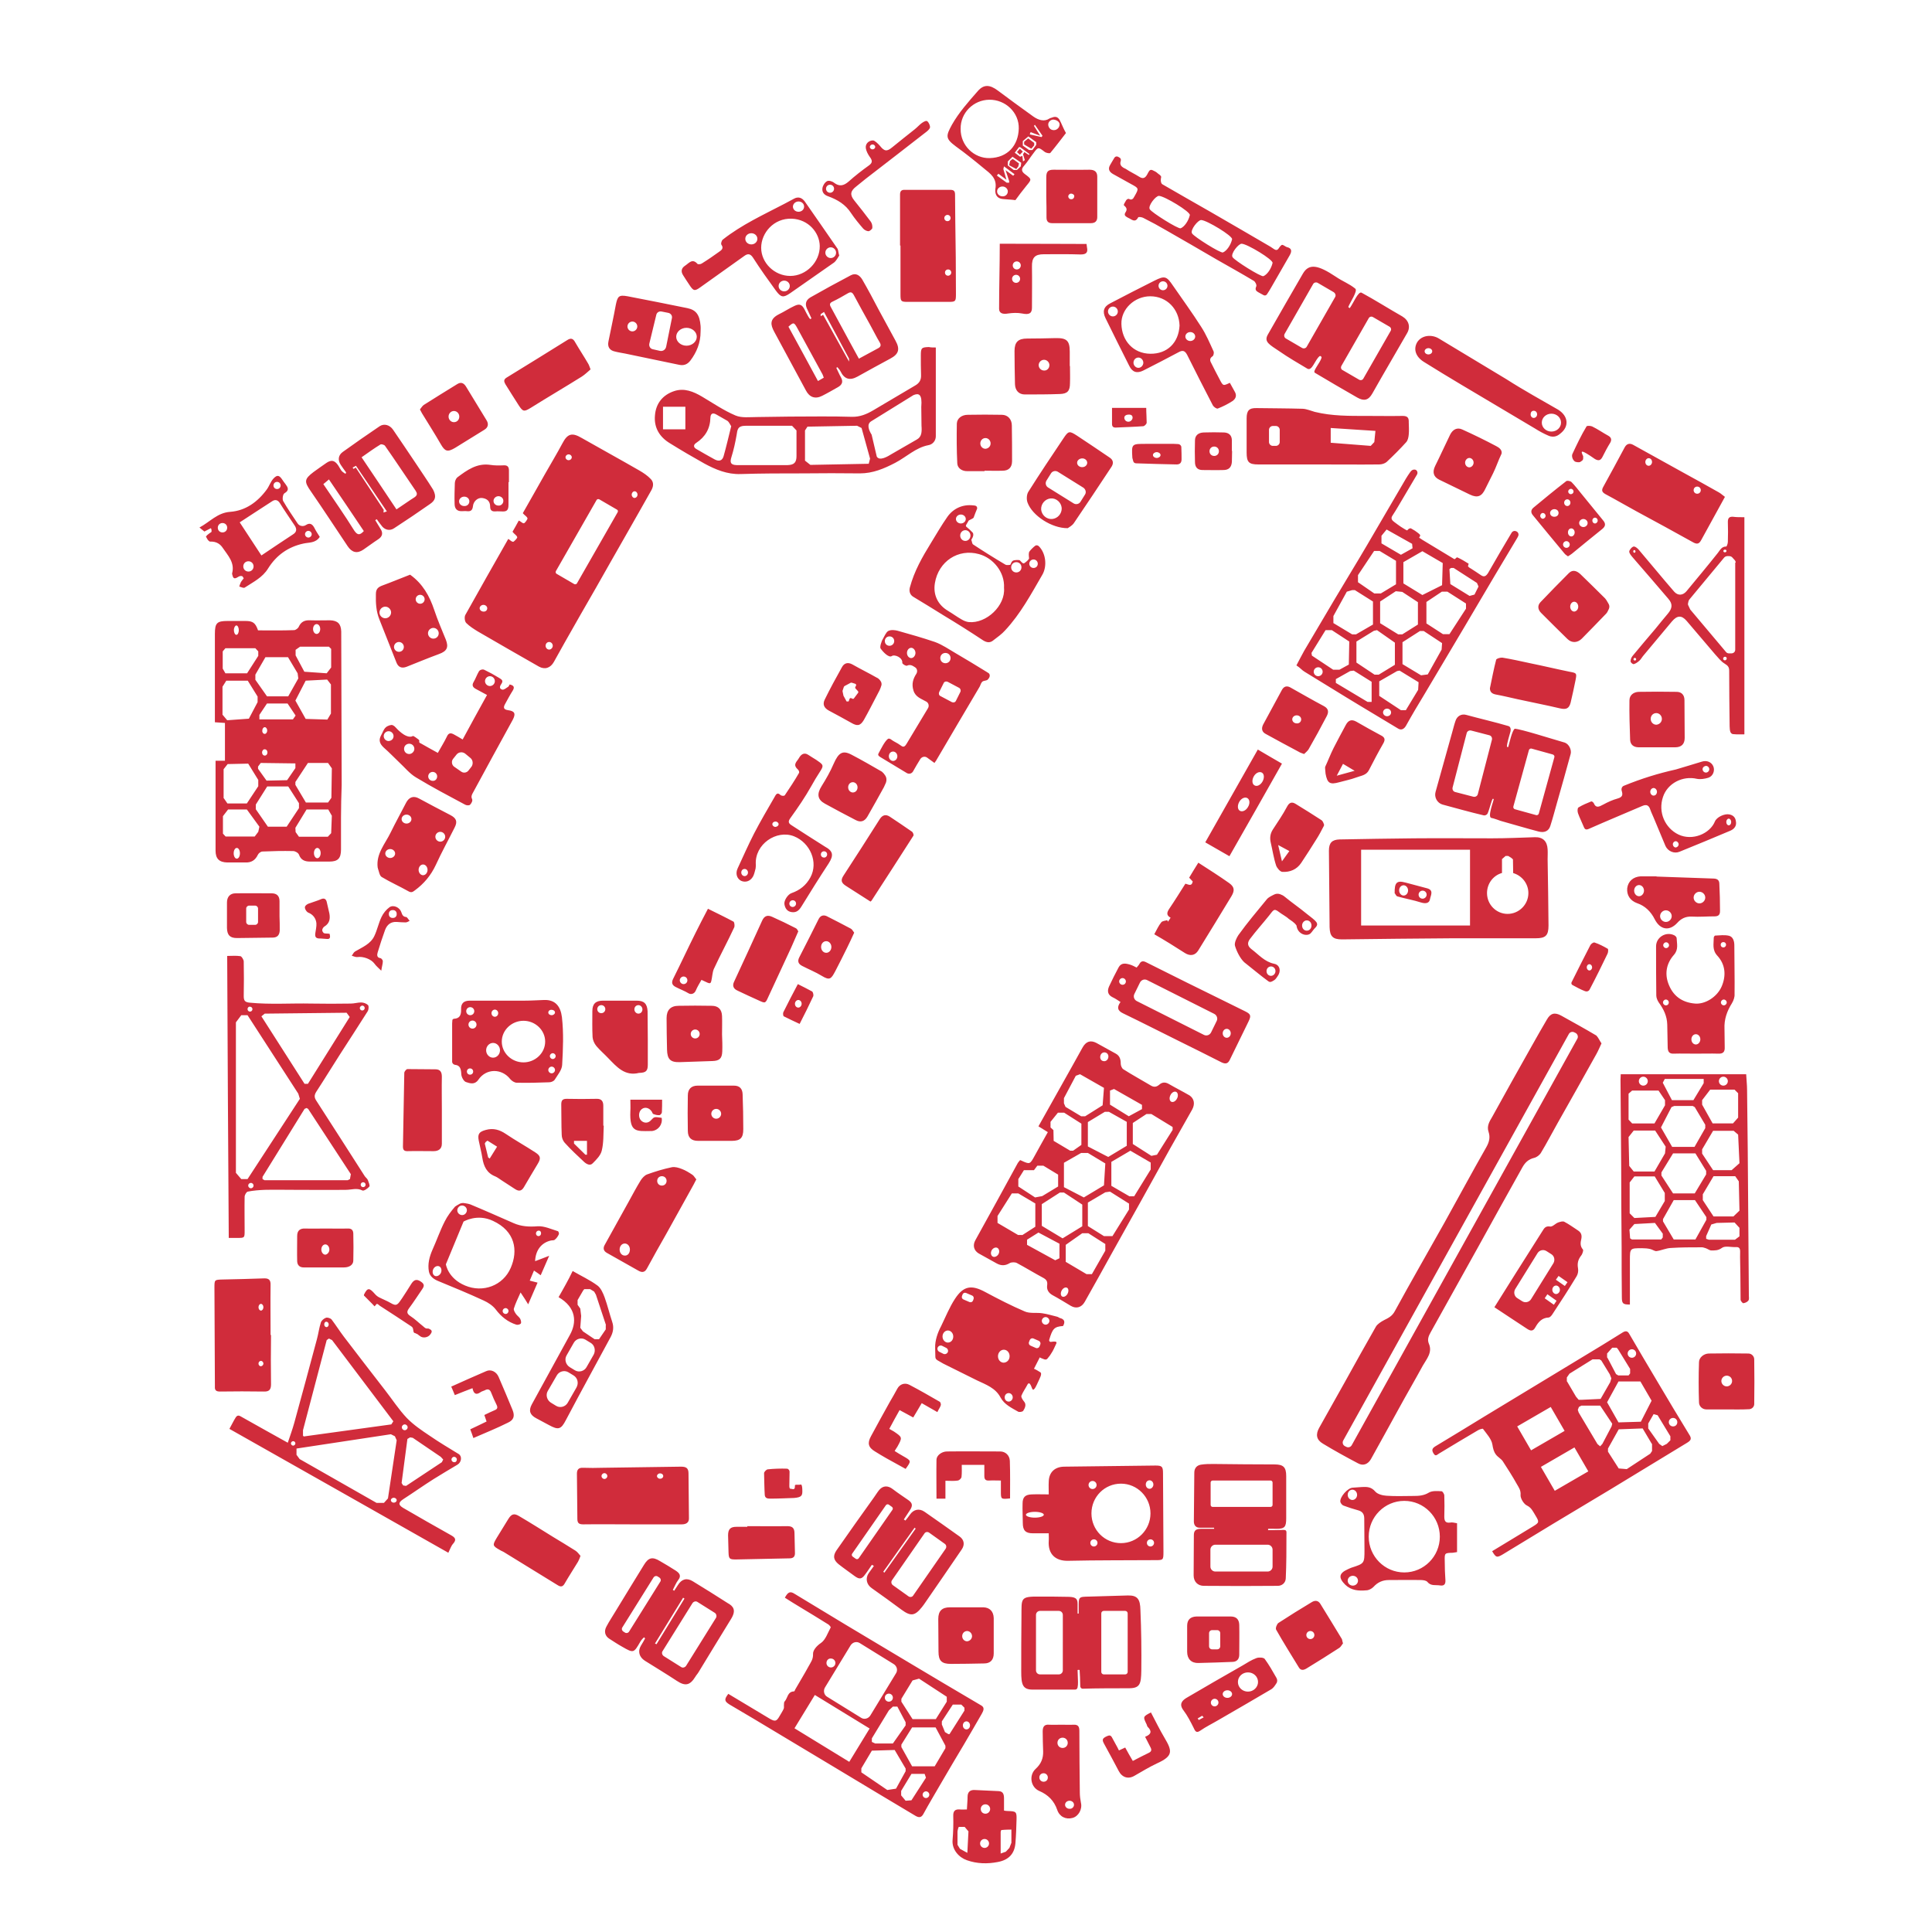 <?xml version="1.0" encoding="utf-8"?>
<!-- Generator: Adobe Illustrator 25.4.1, SVG Export Plug-In . SVG Version: 6.00 Build 0)  -->
<svg version="1.1" id="Layer_1" xmlns="http://www.w3.org/2000/svg" xmlns:xlink="http://www.w3.org/1999/xlink" x="0px" y="0px"
	 viewBox="0 0 864 864" style="enable-background:new 0 0 864 864;" xml:space="preserve">
<style type="text/css">
	.st0{fill:#D02C3B;}
</style>
<path class="st0" d="M357,416.5c-1.2,2.7-2.2,5-3.2,7.3c-3.4,7.4-6.8,14.7-10.2,22c-1.3,2.9-1.3,3-4.3,1.6c-3.2-1.4-6.3-2.9-9.5-4.4
	c-1.8-0.8-2.4-2.2-1.5-4c4.2-9.1,8.4-18.1,12.5-27.2c1-2.3,2.5-2.7,4.5-1.8c3.6,1.6,7.1,3.3,10.6,5.1
	C356.4,415.3,356.7,416,357,416.5z M291.2,500.9c-1.3,1.5-3.2,1.5-4.5,0.2c-1.3-1.3-1.2-4,0.3-5.1c1.4-1.1,3.3-0.6,4.4,1
	c0.3,0.4,0.4,1.1,0.8,1.2c0.8,0.3,1.8,0.6,2.7,0.5c0.4,0,1.1-0.8,1.1-1.3c0.1-1.9,0.1-3.7,0.1-5.6c-4.9,0-9.5,0-14.2,0
	c0,1.8,0.1,3.5,0,5.1c-0.4,9.5,2.5,9,9.2,8.9c0.2,0,0.3,0,0.5,0c2.9-0.4,4.8-3,4.3-5.9C292.6,499.4,292.6,499.4,291.2,500.9z
	 M390,402.4c6.2-9.6,12.4-19.1,18.5-28.7c0.2-0.3-0.2-1.5-0.7-1.8c-3.3-2.3-6.6-4.5-9.9-6.7c-1.7-1.1-3.2-0.8-4.4,1
	c-5.4,8.5-10.8,17-16.3,25.4c-1.3,2-1,3.2,1,4.5c3.6,2.3,7.3,4.7,11.1,7.1C389.6,402.9,389.9,402.7,390,402.4z M713.3,205.3
	c1.6,0.9,2.5,0.6,3.3-0.9c1.1-2.2,2.2-4.3,3.5-6.4c0.8-1.4,0.4-2.4-0.8-3.1c-2.4-1.3-4.8-3-7.3-4.2c-0.7-0.3-2.3-0.4-2.5,0
	c-2.3,3.8-4.5,8.4-6.3,12.3c-0.4,0.8-0.1,2.5,1.1,3.4c0.5,0.3,2.2,0.5,2.5,0.1c1.1-0.7,1.3-0.8,1.2-2.5
	C706.8,201.5,706.7,200.7,713.3,205.3z M669,310.6c3.3,0.6,6.5,1.4,9.7,2.1c6.3,1.4,12.7,2.6,19,4.1c2.7,0.6,4,0.1,4.7-2.6
	c0.8-3.3,1.5-6.7,2.2-10.1c0.6-3.1,0.5-3.1-2.7-3.7c-5.9-1.2-11.7-2.6-17.6-3.8c-4.1-0.9-8.2-1.8-12.4-2.5c-0.9-0.1-2.6,0.4-2.8,0.9
	c-1.1,4.2-1.9,8.5-2.8,12.8C666.3,309.6,667.4,310.3,669,310.6z M529.9,426.2c2.4,1.5,4.6,1.1,6-1.2c5-8.1,9.9-16.1,14.8-24.2
	c1.5-2.5,1.4-4.1-0.9-5.8c-4.5-3.2-9.1-6.1-13.9-9.2c-1.5,2.4-2.8,4.5-4.1,6.7c0.7,0.7,1.2,1.3,1.6,1.7c-0.5,2.5-2.1,1.2-3.3,1
	c-2.4,3.8-4.7,7.5-7.2,11.2c-1,1.5-1.5,2.9,0.6,4c-0.4,0.7-0.8,1.2-1.2,1.8c-0.1-0.2-0.2-0.4-0.3-0.7c-0.9,0.3-2.2,0.3-2.7,1
	c-1.2,1.5-2,3.3-3.1,5.3C520.9,420.5,525.4,423.3,529.9,426.2z M257.4,693.5c-3.3-2.1-6.8-4.2-10.1-6.2c-5-3.1-9.9-6.2-15-9.2
	c-2.4-1.5-3.6-1.1-5.1,1.4c-1.7,2.8-3.4,5.5-5.1,8.3c-1.9,3.2-1.9,3.5,1.5,5.4c0.6,0.4,1.3,0.6,1.9,1c8,4.9,15.9,9.8,23.9,14.7
	c1.4,0.9,2.3,0.7,3.1-0.7c1.9-3.3,4-6.5,6-9.8c0.4-0.7,0.7-1.5,1.1-2.6C258.9,695,258.3,694.1,257.4,693.5z M334.2,682.8
	c-1.6,0-3.3,0-4.9,0c-2.6,0-3.7,1-3.7,3.8c0,2.5,0.2,5.1,0.2,7.6c0.1,2.9,0.4,3.2,3.3,3.2c8-0.1,16-0.4,24-0.5c1.9,0,2.5-1,2.4-2.6
	c0-2.9-0.2-5.8-0.2-8.6c0-2.3-0.9-3.2-3.2-3.2c-6,0.1-11.9,0-17.9,0C334.2,682.7,334.2,682.7,334.2,682.8z M420.7,628.5
	c0.2-0.4-0.1-1.4-0.4-1.6c-4.5-2.6-9-5.2-13.6-7.6c-2.1-1.1-4.3-0.3-5.4,1.7c-1.1,2-2.2,4-3.4,6c-2.8,5.1-5.7,10.2-8.4,15.3
	c-1.7,3.1-1.2,5,1.8,6.8c1.7,1.1,3.5,2.1,5.2,3.1c2.8,1.6,5.7,3.1,8.5,4.7c2.6-3.6,2.6-3.6-1.1-5.7c-1.3-0.7-2.5-1.5-3.8-2.3
	c0.4-0.7,0.8-1.3,1.2-1.9c2.3-4.2,2.3-4.2-1.5-6.8c-0.7-0.4-1.4-0.8-2.1-1.2c1.5-2.8,3-5.6,4.6-8.4c2.2,1.2,4.1,2.2,6.1,3.3
	c1.3-2.2,2.6-4.3,3.8-6.4c2.5,1.4,4.6,2.6,7,4C419.7,630.3,420.4,629.5,420.7,628.5z M451.6,653.3c-0.1-2.5-2-4.2-4.3-4.2
	c-7.9,0-15.9-0.1-23.8,0c-2.3,0-4.6,1.7-4.7,3.6c-0.1,5.8,0,11.7,0,17.5c1.4,0,2.6,0,4,0c0-2.7,0-5.2,0-8c2,0,3.8,0.2,5.6-0.1
	c0.6-0.1,1.6-1,1.6-1.7c0.2-1.7,0.1-3.5,0.1-5.3c3.5,0,6.7,0,10.1,0c0,1.8,0,3.4,0,5c0,1.4,0.5,2.1,2.1,2c1.7-0.1,3.4,0,5.3,0
	c0,1.8,0,3.3,0,4.8c0,3.6,0,3.6,4.1,3.2C451.7,664.5,451.8,658.9,451.6,653.3z M356.7,664c-0.4,0-1.2-0.1-1.2,0.3
	c0,0.3,0,1.3-0.3,1.5c-0.3,0.3-1,0.1-1.4,0c-0.9,0.2-0.8-1.1-0.8-1.6c0.1-1.9,0-4.1,0.1-6.1c0-0.6-0.6-1.3-1.2-1.3
	c-2.7-0.1-5.9,0-8.6,0.3c-0.6,0.1-1.7,1.2-1.6,1.8c0.1,3.2,0.1,6.5,0.3,9.6c0.1,1.5,1.2,1.7,2.4,1.7c3.6,0,7.4-0.2,10.7-0.3
	c3.5-0.3,3.8-1.1,3.7-3.6c0-0.6-0.1-2.4-0.6-2.4C357.7,664,357,664,356.7,664z M497.4,777.2c-0.6-1.2-1.2-1.3-2.3-0.8
	c-2.2,1-2.4,1.6-1.2,3.7c2.2,4,4.3,7.9,6.4,11.9c1.5,2.9,4.3,3.8,7.1,2.1c3.3-1.9,6.6-3.9,10-5.5c7.3-3.3,6.9-5.5,3.4-11.4
	c-2.2-3.7-4.1-7.6-6.1-11.4c-3.6,1.9-3.6,1.9-1.9,5.4c0.2,0.4,0.2,0.9,0.5,1.1c1.9,1.9,1.6,3.3-1.2,4.4c0.9,1.7,1.6,3.2,2.4,4.7
	c0.6,1.1,0.5,1.9-0.8,2.5c-2.3,1.1-4.6,2.3-7.1,3.6c-1.2-2-2.3-4-3.4-6c-1,0.5-1.8,0.8-2.8,1.3C499.4,780.7,498.3,779,497.4,777.2z
	 M227.2,636.2c2.6-1.2,3.1-3,2-5.7c-2-4.9-4.1-9.8-6.2-14.7c-1-2.4-3.5-3.6-5.6-2.6c-5.2,2.2-10.2,4.5-15.6,6.9
	c0.6,1.3,1,2.4,1.6,3.8c2.7-1.1,5.3-2.1,7.9-3.1c0.5,2.5,1.6,3.2,3.6,1.8c0.5-0.4,1.2-0.5,1.8-0.8c1.4-0.8,2.4-0.6,3,1.1
	c0.7,1.8,1.5,3.6,2.4,5.4c0.6,1.3,0.3,1.9-1,2.4c-1.5,0.6-3,1.4-4.5,2.1c0.4,1.2,0.7,2,1,2.9c-2.7,1.3-4.9,2.4-7.3,3.5
	c0.5,1.3,0.9,2.4,1.4,3.9C217,640.8,222.2,638.7,227.2,636.2z M186.4,596.5c0.8,0.4,0.6,0.5,1.3,0.9c1.3,1.2,3.7,0.8,4.7-0.6
	c1-1.3,1-2-0.9-2.7c-1.2,0.2-1.7-0.5-2.3-1c-1.9-1.5-3.6-3.2-5.6-4.5c-1.7-1.1-1.8-2-0.7-3.5c2.1-2.8,4-5.8,6-8.7
	c0.8-1.2,1-2.1-0.6-3.2c-2-1.4-3.2-0.9-4.4,1c-1.3,2.1-2.7,4.3-4.1,6.4c-1.9,2.7-2.3,3.8-5.1,2.1c-1.3-0.8-4-1.9-5.3-2.6
	c-0.7-0.4-1.3-0.9-1.8-1.5c-2.4-2.7-3.2-2.9-4.8,0.3c-0.1,0.2-0.1,0.5,0.1,0.6c1.4,1.5,3.2,3.1,4.6,4.7c0.1-0.2,0.5-0.4,0.7-0.8
	c0.1-0.3,0.4-0.3,0.7-0.2c0.4,0.2,0.8,0.7,1.2,0.9c4.6,3,9.3,6,13.9,9.1c0.7,0.5,0.7,0.9,0.9,2.2c0.1,0.5,0.4,0.8,0.9,0.8
	C185.9,596.4,186.3,596.4,186.4,596.5z M197.6,496.3c0-4.9-0.1-9.9,0-14.8c0-2.2-0.8-3.3-2.9-3.3c-4.2,0-8.3-0.1-12.5-0.1
	c-0.5,0-1.4,1.1-1.4,1.7c-0.2,11-0.4,21.9-0.6,32.9c0,1.4,0.4,2.1,1.9,2.1c3.9-0.1,7.9,0,11.8,0c2.2,0,3.7-1,3.7-3.3
	C197.6,506.4,197.6,496.6,197.6,496.3z M144.8,417.3c-0.1-0.1-0.7-0.7-0.7-1.3c0-0.7,0.6-1.4,0.9-1.6c2.5-1.5,2.7-3.6,2.3-5.9
	c-0.3-1.6-0.8-3.2-1.1-4.8c-0.3-1.7-1.2-2.2-2.6-1.6c-1.6,0.7-2.2,0.8-4.1,1.5c-0.6,0.3-2,0.4-2.9,1.5c-0.8,0.9,0.5,2.7,1.2,3
	c2.3,0.9,3.5,2.7,3.7,4.8c0.1,1.3-0.3,3.2-0.5,4.5c-0.2,1.6,0.2,2.4,2.4,2.3c0.6,0,2.1,0.2,2.7,0.2c1.6,0.2,1.7-0.8,1.3-2.3
	C146.2,417.4,145.6,417.6,144.8,417.3z M262.9,162.4c-1.8-3.1-3.8-6.1-5.6-9.2c-1-1.9-2-2.2-3.8-1c-9,5.6-18,11.2-27,16.7
	c-1.4,0.9-1.1,1.8-0.5,2.9c2,3.2,4,6.4,6,9.5c1.9,2.9,2.4,2.9,5.5,1c7.5-4.7,15.2-9.2,22.7-13.9c1.4-0.9,2.6-2.1,3.9-3.2
	C263.6,163.8,263.3,163,262.9,162.4z M468,97.3c0,1.7,0.8,2.5,2.5,2.5c5.8,0,11.6,0,17.4,0c1.8,0,2.8-0.9,2.8-2.7c0-6,0-12.1,0-18.1
	c0-2.2-1.2-3.1-3.5-3.1c-5.3,0.1-10.6,0-16,0c-2.5,0-3.3,0.8-3.3,3.4c0,2.9,0,5.8,0,8.7C468,91.2,468,94.2,468,97.3z M480.1,87
	c0.7,0.6,0.2,2.2-1.1,2.1c-1.1,0-1.7-1.4-0.9-2.1l0,0C478.6,86.4,479.5,86.5,480.1,87z M414.6,58.7c-9.1,7.1-18.3,14.2-27.5,21.3
	c-1.4,1.1-2.8,2.3-4.2,3.4c-2.6,2-2.9,3.7-0.9,6.2c2.5,3.1,5,6.3,7.4,9.5c0.6,0.8,0.8,2,0.7,2.9c-0.1,0.5-1.2,1.4-1.7,1.4
	c-0.8,0-1.9-0.6-2.4-1.2c-1.9-2.2-3.8-4.5-5.4-6.9c-2.5-3.9-6.1-6-10.2-7.5c-1.8-0.6-2.9-1.8-2.6-3.7c0.2-1.2,1.1-2.6,2.1-3.1
	c0.8-0.4,2.4,0.1,3.2,0.8c2.3,1.7,4.2,1.3,6.4-0.6c2.9-2.6,6-5,9.2-7.3c1.6-1.2,1.4-2.2,0.3-3.7c-0.8-1.1-1.6-2.6-1.8-3.9
	c-0.3-2.1,1.4-3.5,3.2-3.5c0.8,0,2.3,1.5,3.1,2.4c2,2.5,3.1,2.7,5.6,0.6c3.3-2.7,6.6-5.3,10-8c1-0.8,1.9-1.8,2.9-2.6
	c0.7-0.5,1.7-1.2,2.4-1.1c0.6,0.1,1.2,1.3,1.4,2C415.9,56.8,416.3,57.2,414.6,58.7z M373,84.4c0-1-0.8-1.8-1.8-1.8
	c-1,0-1.8,0.8-1.8,1.8c0,1,0.8,1.8,1.8,1.8C372.2,86.2,373,85.4,373,84.4z M391.4,65.7c0-0.6-0.6-1.1-1.2-1.1s-1.2,0.5-1.2,1.1
	s0.6,1.1,1.2,1.1S391.4,66.3,391.4,65.7z M427.5,131.6c0,3.2-0.2,3.4-3.3,3.4c-6.1,0-12.1,0-18.2,0c-3.1,0-3.3-0.2-3.3-3.4
	c0-7.3,0-14.5,0-21.8c-0.1,0-0.1,0-0.2,0c0-7.6,0-15.2,0-22.8c0-1.6,0.7-2.2,2.3-2.1c6.7,0,13.4,0,20.1,0c1.5,0,2.2,0.4,2.2,2.1
	c0,3.9,0.1,7.7,0.1,11.6C427.4,109.7,427.5,120.6,427.5,131.6z M422.3,97.5c0,0.8,0.6,1.4,1.4,1.4c0.8,0,1.4-0.6,1.4-1.4
	c0-0.8-0.6-1.4-1.4-1.4C423,96.1,422.3,96.7,422.3,97.5z M425.4,121.9c0-0.8-0.6-1.4-1.4-1.4c-0.8,0-1.4,0.6-1.4,1.4
	c0,0.8,0.6,1.4,1.4,1.4C424.7,123.3,425.4,122.7,425.4,121.9z M483.3,113.8c-5.5-0.2-11-0.1-16.5-0.1c-4,0-5.4,1.5-5.3,5.6
	c0.1,6.1,0,12.2,0,18.3c0,2.4-1.1,3.3-4.4,2.6c-2.1-0.4-4.2-0.3-6.3,0c-2.2,0.4-4,0-4-2.1c0-9.6,0.3-19.2,0.3-29.1
	c23.7,0,25.9,0.1,38.8,0.1c0.1,0.5,0.1,1,0.2,1.5C486.6,112.9,485.8,113.8,483.3,113.8z M456.2,124.7c0-1-0.8-1.8-1.8-1.8
	c-1,0-1.8,0.8-1.8,1.8c0,1,0.8,1.8,1.8,1.8C455.4,126.5,456.2,125.7,456.2,124.7z M456.5,118.7c0-1-0.8-1.8-1.8-1.8
	c-1,0-1.8,0.8-1.8,1.8c0,1,0.8,1.8,1.8,1.8C455.7,120.5,456.5,119.7,456.5,118.7z M551.1,179.4c-2,1.3-4.2,2.4-6.5,3.3
	c-0.5,0.2-1.8-0.7-2.2-1.4c-3.9-7.5-7.7-15-11.5-22.6c-1-1.9-2-2.2-3.8-1.2c-5.2,2.8-10.5,5.5-15.8,8.2c-2.8,1.4-4.9,0.8-6.3-2.1
	c-3.6-7.1-7.1-14.2-10.6-21.3c-1.5-3.1-0.8-5.2,2.2-6.7c6.5-3.4,13.1-6.8,19.7-10.1c4.6-2.3,5.4-2,8.3,2.3
	c4.2,6.1,8.6,12.1,12.6,18.4c2.2,3.4,3.8,7.2,5.5,10.9c0.3,0.6,0,1.9-0.4,2.2c-1.4,0.9-1.3,1.9-0.6,3.1c1.2,2.4,2.4,4.8,3.7,7.2
	c1.6,3.1,1.6,3,4.6,1.6c0.8,1.4,1.4,2.6,2.1,3.8C553.3,176.9,552.6,178.4,551.1,179.4z M518.1,127.8c0,1.1,0.9,2,2,2
	c1.1,0,2-0.9,2-2c0-1.1-0.9-2-2-2C519,125.8,518.1,126.7,518.1,127.8z M499.9,139.3c0-1.2-1-2.2-2.2-2.2c-1.2,0-2.2,1-2.2,2.2
	c0,1.2,1,2.2,2.2,2.2C498.9,141.5,499.9,140.5,499.9,139.3z M511.3,162.2c0-1.2-1-2.3-2.2-2.3c-1.2,0-2.2,1-2.2,2.3
	c0,1.2,1,2.3,2.2,2.3C510.3,164.5,511.3,163.4,511.3,162.2z M527.5,145.6c-0.2-7.3-5.6-13.1-13.1-13.1c-7,0-13.1,5.7-12.9,12.4
	c0.2,7.5,5.3,13.2,12.9,13.3C522,158.3,527.1,153.3,527.5,145.6z M534.5,150.5c0-1.1-1-2-2.2-2c-1.2,0-2.2,0.9-2.2,2
	c0,1.1,1,2,2.2,2C533.5,152.5,534.5,151.6,534.5,150.5z M478.5,171.4c0,3.4-1.1,4.7-4.5,4.8c-5.2,0.2-10.5,0.2-15.7,0.2
	c-2.7,0-4.3-1.8-4.4-4.6c-0.1-4.9-0.2-9.9-0.2-14.8c0-4,1.6-5.6,5.6-5.6c4.3,0,8.5-0.1,12.8-0.2c5-0.1,6.3,1.2,6.3,6.1
	c0,2.1,0,4.3,0,6.4c0,0,0.1,0,0.1,0C478.5,166.2,478.6,168.8,478.5,171.4z M469.3,163.3c0-1.3-1.1-2.4-2.4-2.4
	c-1.3,0-2.4,1.1-2.4,2.4c0,1.3,1.1,2.4,2.4,2.4C468.2,165.8,469.3,164.7,469.3,163.3z M576.8,114.1c-2.8,4.9-5.6,9.8-8.4,14.6
	c-0.6,1-1.1,1.9-1.8,2.9c-0.3,0.5-1,0.7-1.5,0.4c-0.8-0.4-1.5-0.8-2.2-1.2c-1.1-0.6-1.8-1.2-1.1-2.7c0.3-0.6-0.4-2.1-1.1-2.5
	c-5.5-3.3-11.1-6.4-16.7-9.6c-7.4-4.3-14.9-8.7-22.3-12.9c-3.4-2-6.9-3.9-10.5-5.7c-0.6-0.3-2-0.5-2.2-0.2c-1.4,2.7-3,0.8-4.5,0.2
	c-0.4-0.2-0.7-0.4-1.1-0.7c-0.5-0.4-0.5-1-0.2-1.5c0.7-1.1,1.1-2-0.5-3.3c-0.4-0.3,0.3-1.2,0.9-2.3c0.3-0.5,1-0.9,1.6-0.5
	c0.5,0.3,1.2,0.1,1.6-0.4c0.2-0.4,0.4-0.7,0.6-1c2-3.5,1.9-3.5-1.6-5.4c-2.7-1.5-5.4-3-8.1-4.5c-1.7-1-2.3-2.3-1.2-4.1
	c0.6-1,1.2-2.1,1.9-3.2c0.3-0.5,1-0.7,1.6-0.4l0.7,0.4c0.5,0.3,0.7,0.9,0.5,1.5c-0.6,1.7,0.3,2.7,2.2,3.5c2.1,1.4,4.1,2.3,6,3.5
	c1.8,1.2,2.8,0.6,3.7-1.1c0.2-0.5,0.5-0.9,0.8-1.4c0.3-0.5,0.9-0.7,1.5-0.4c0.8,0.4,1.6,0.7,2.2,1.3c0.6,0.6,1.4,0.8,1.7,1.7
	c-0.4,1.7-0.1,2.9,0.5,3.3c7.2,4.2,14.5,8.3,21.8,12.5c8.9,5.1,17.7,10.3,26.5,15.4c1.7,1,2.7,2.4,3.8,0.7c0.3-0.5,1.1-1.6,1.6-1.5
	c0.6,0.1,1.5,0.9,2,1C577.7,111,577.8,112.3,576.8,114.1z M532.1,96.2c0.3-1.5-11.3-8.5-13.8-8.6c-1.4-0.1-5.1,4.5-4.1,6
	c0.9,1.5,12.7,8.9,13.8,8.5C529.7,101.4,531.5,98.8,532.1,96.2z M551,107c0.3-1.5-11.3-8.5-13.8-8.6c-1.4-0.1-5.1,4.5-4.1,6
	c0.9,1.5,12.7,8.9,13.8,8.5C548.6,112.2,550.4,109.6,551,107z M569.1,117.6c0.3-1.5-11.3-8.5-13.8-8.6c-1.4-0.1-5.1,4.5-4.1,6
	c0.9,1.5,12.7,8.9,13.8,8.5C566.7,122.8,568.5,120.2,569.1,117.6z M476.7,59.5c-2.1,2.7-4.5,5.9-7,8.9c-0.3,0.3-1.8,0-2.4-0.4
	c-3-2.3-3-2.4-5.2,0.6c-1.4,1.8-2.6,3.8-4.1,5.5c-1.5,1.6-1.1,2.7,0.4,3.8c3.1,2.3,3,2.3,0.6,5.2c-1.8,2.2-3.6,4.6-4.9,6.4
	c-2.2-0.3-4-0.3-5.7-0.5c-1.8-0.2-3.5-1.2-3.3-4.3c1-5-2.3-7.1-5.1-9.4c-4.1-3.4-8.2-6.7-12.5-9.8c-4.7-3.5-4.6-4.6-1.8-9.7
	c3.1-5.5,7.4-10.3,11.6-15.1c2.7-3.1,5.4-2.8,8.8-0.3c5.3,4,10.6,7.8,16,11.7c2.4,1.7,5,2.4,7.2,0.9c0.3-0.2,0.5-0.2,1.1-0.4
	c1.2-0.5,2.6-0.7,3.6,1.3C474.8,55.4,475.5,57.4,476.7,59.5z M455.6,57.5c0.2-7.1-5.9-13-13.2-12.9c-7.1,0.1-12.9,5.9-12.8,13
	c-0.1,7.5,6.1,13.3,13,13.1C450.7,70.5,455.4,65,455.6,57.5z M450.7,85.6c0-1.2-1.1-2.2-2.4-2.2c-1.3,0-2.4,1-2.4,2.2
	c0,1.2,1.1,2.2,2.4,2.2C449.6,87.9,450.7,86.9,450.7,85.6z M453.7,77.9l-4.7-3.5l-0.3,1.2l1.4,4.8l-3.6-2.7l-0.7,0.8l4.4,3.2h1.1
	v-0.7l-1.6-4.9l3.4,2.5L453.7,77.9z M456.7,72.8l-3.9-2.7l-2.1,2.1V74l2.6,2h1.5l1.7-1.6L456.7,72.8z M460.4,68.9l-4.2-3.1h-0.5
	l-1.9,2.5l2.4,1.8l1-0.4l0.3,2.5l0.8-0.6l-0.8-2.6l0.6-1l2,1.3L460.4,68.9z M463.3,63.5l-3.4-2.5l-2.5,2.1v2l2.8,2h1.5l1.7-2.3V63.5
	z M466.2,60.7l-3.4-4.9l-0.4,0.5l2.8,4.4l-4.3-1.6l-0.4,1l5.3,1.2L466.2,60.7z M471.3,53.5c-1.1-0.2-2.8,0.9-2.5,2.6
	c0.1,0.6,0.7,2.1,2.5,2.1c1.6,0,2.4-1.4,2.5-2C474.2,54.7,472.8,53.7,471.3,53.5z M458,63.4v1.2l3.2,1.9l1.3-1.5v-1.1l-2.7-2
	L458,63.4z M456.1,66.5l-1.3,1.5l1.3,1.2l1.3-1.4L456.1,66.5z M452.8,71.1l-1.1,0.9l-0.4,1.9l3.2,1.7l0.9-1.2l0.3-1.3l-2.3-1.7
	L452.8,71.1z M375.3,114.3c-0.6,0.9-1.3,2.3-2.3,3.1c-6.5,4.6-13.1,9.1-19.6,13.7c-3.1,2.1-4.1,2-6.4-1.1c-3.5-4.8-7-9.7-10.2-14.7
	c-1.2-1.9-2.4-2-4-0.8c-6.5,4.6-13,9.3-19.5,13.9c-2.6,1.9-3.2,1.8-5-1c-0.9-1.4-1.9-2.8-2.8-4.3c-1.1-1.7-0.8-3.2,0.9-4.3
	c1.7-1.1,3.2-3.4,5.5-0.8c0.3,0.3,1.5,0.2,2-0.2c2.6-1.6,5.2-3.4,7.7-5.2c1-0.7,2.2-1.5,1-3.2c-0.3-0.4,0.1-1.9,0.7-2.3
	c8.4-6.6,18-11,27.4-15.9c1.5-0.8,3-1.6,4.5-2.4c1.9-1,3.5-0.3,4.7,1.3c4.9,7,9.8,14.1,14.7,21.2C374.9,112,374.9,112.9,375.3,114.3
	z M354.6,92.4c0,1.3,1.1,2.3,2.5,2.3c1.4,0,2.5-1,2.5-2.3s-1.1-2.3-2.5-2.3C355.7,90.1,354.6,91.2,354.6,92.4z M338.7,106.8
	c0-1.4-1.2-2.5-2.7-2.5c-1.5,0-2.7,1.1-2.7,2.5c0,1.4,1.2,2.5,2.7,2.5C337.5,109.3,338.7,108.2,338.7,106.8z M353.2,127.9
	c0-1.3-1.1-2.4-2.5-2.4c-1.4,0-2.5,1.1-2.5,2.4c0,1.3,1.1,2.4,2.5,2.4C352.1,130.3,353.2,129.2,353.2,127.9z M366.6,110
	c-0.1-5.9-5-11.9-12.5-12.2c-8.1-0.3-13.7,6.4-13.7,13c0,6.8,6,12.6,13,12.6C360.5,123.4,366.7,117.2,366.6,110z M373.9,113
	c0-1.3-1.1-2.4-2.4-2.4c-1.3,0-2.4,1.1-2.4,2.4c0,1.3,1.1,2.4,2.4,2.4C372.8,115.4,373.9,114.4,373.9,113z M313.3,148.4
	c0,4.8-1.7,9.1-4.6,12.9c-1.4,1.8-3.1,2.3-5.2,1.8c-8-1.7-16-3.3-24-5c-1.5-0.3-3-0.5-4.5-0.9c-2.4-0.5-3.4-2.1-2.9-4.5
	c1.1-5.5,2.3-10.9,3.3-16.4c0.8-3.9,1.4-4.5,5.3-3.8c8.9,1.7,17.8,3.5,26.7,5.3c3.9,0.8,5.5,3,5.9,7.9
	C313.4,146.8,313.3,147.6,313.3,148.4z M285,146c0-1.2-1-2.2-2.2-2.2s-2.2,1-2.2,2.2c0,1.2,1,2.2,2.2,2.2S285,147.2,285,146z
	 M298.8,139.9l-3-0.6c-1.1-0.2-2.1,0.5-2.3,1.5l-3.1,12.8c-0.3,1.2,0.4,2.4,1.6,2.6l3.1,0.7c1.3,0.3,2.5-0.5,2.8-1.8l2.6-12.9
	C300.7,141.2,300,140.1,298.8,139.9z M311.6,150.6c0-2.2-2.1-4-4.6-4c-2.5,0-4.6,1.8-4.6,4c0,2.2,2.1,4,4.6,4
	C309.5,154.6,311.6,152.8,311.6,150.6z M398.1,160.4c-4.9,2.6-9.7,5.3-14.6,8c-3.4,1.9-5.9,1.2-7.6-2.3c-0.3-0.7-0.9-1.2-1.4-1.9
	c-0.2,0.1-0.3,0.2-0.5,0.3c0.7,1.4,1.3,2.9,2.1,4.3c1.1,2,0.4,3.3-1.3,4.3c-2.3,1.3-4.7,2.7-7.1,3.9c-3.1,1.6-5.7,0.7-7.3-2.4
	c-4.7-8.8-9.5-17.5-14.2-26.3c-1.6-3-2.2-5.6,2.2-7.8c2.3-1.1,4.5-2.6,6.9-3.7c2.3-1.1,3.4-0.6,4.6,1.8c0.5,1,1,2,1.6,3
	c0.2,0.4,0.5,0.7,0.8,1.1c0.2-0.1,0.4-0.2,0.6-0.3c-0.6-1.2-1.1-2.5-1.7-3.7c-1.3-2.4-1.1-4.3,1.2-5.7c6-3.4,12-6.7,18.1-9.9
	c2.3-1.2,4,0.1,5.1,1.9c2.6,4.5,5,9,7.4,13.6c2.5,4.6,5,9.2,7.5,13.8C402.6,156.2,401.9,158.4,398.1,160.4z M368.4,168.9
	c-0.3-0.8-0.5-1.5-0.9-2.1c-3.6-6.7-7.3-13.3-10.9-20c-1.5-2.7-1.7-2.8-4-0.7c4.4,8.1,8.8,16.1,13.2,24.3
	C366.9,169.8,367.6,169.4,368.4,168.9z M379.7,160.4l-11.2-20.9l-1.5,1v0.9l1.1-0.6l11.6,20.9V160.4z M393.4,153.1
	c-1.5-2.5-2.8-5.2-4.2-7.7c-2.5-4.5-5-9-7.4-13.5c-0.8-1.4-1.5-1.4-2.7-0.7c-2.2,1.3-4.5,2.6-6.8,3.7c-1.3,0.6-1.4,1.3-0.7,2.5
	c2.8,5.2,5.6,10.4,8.4,15.5c1.4,2.5,2.7,5,4.1,7.5c3.1-1.7,5.8-3.1,8.5-4.6C393.8,155.2,394.2,154.4,393.4,153.1z M418.5,155.4v39.7
	c0,2-1.4,3.7-3.4,4c-5.6,1.1-9.8,5.3-14.8,7.9c-5,2.6-10,4.7-15.7,4.7c-8.5-0.1-17-0.1-25.6,0c-9.3,0-18.5,0-27.8,0.3
	c-6,0.2-11.2-2-16.2-4.7c-5.2-2.9-10.3-5.9-15.3-9c-4.7-2.8-7.3-7-6.8-12.5c0.4-5.4,3.5-9.2,8.6-10.9c4.5-1.5,8.6,0.2,12.5,2.5
	c4.9,2.9,9.7,6.2,14.9,8.4c2.8,1.2,6.4,0.7,9.7,0.7c4.8,0,9.7-0.2,14.5-0.2c9.3,0,18.5-0.2,27.8,0.1c3.7,0.1,6.7-1.2,9.6-2.9
	c6.2-3.6,12.4-7.4,18.6-11c2-1.1,2.9-2.5,2.8-4.8c-0.1-2.9-0.1-5.8-0.1-8.7c0-3.4,0.3-3.7,3.6-3.8
	C416.3,155.4,417.3,155.4,418.5,155.4z M306.5,181.9h-10v10.1h10V181.9z M323.6,204c1.2-4.2,2.2-8.6,3.4-13.4
	c-0.5-0.7-0.9-1.8-1.7-2.4l-4.9-2.8c-1.7-1-2.6-0.4-2.7,1.3c-0.1,5-2.3,8.7-6.4,11.4c-1.2,0.8-1.3,1.9,0.1,2.7
	c2.7,1.6,5.4,3.1,8.1,4.6C321.5,206.5,323,206.1,323.6,204z M356.2,203.9l0-11.4l-2-2.1h-20.6c-3.8,0-3.8,1.7-4.2,4.2
	c-0.6,3.4-1.3,6.6-2.3,9.8c-0.8,2.5-0.3,3.5,2.3,3.6c3.8,0,7.7,0,11.5,0c3.8,0,7.5,0,11.3,0C355.2,207.9,356.2,206.8,356.2,203.9z
	 M389.1,205.1l-3.8-13.7l-2-1l-22.2,0.4l-1.1,1.7V206l2.4,1.9l26.1-0.5L389.1,205.1z M412.1,190.4L412,182c0.5-5.8-1.1-6.3-3.5-5.3
	l-18.9,11.7c-2.1,1.3-1.1,3.9,0.2,6l2.3,9.8c1.3,2.1,4.8,0,6.9-1.3l11.1-6.4C412.2,195.3,412.3,193.1,412.1,190.4z M216.6,192.2
	c-4.4,2.7-8.7,5.4-13.1,8.1c-3.4,2-4.5,1.6-6.4-1.7c-2.7-4.7-5.6-9.2-8.4-13.8c-0.3-0.5-0.5-1-0.9-1.7c0.6-0.7,1-1.5,1.7-2
	c5-3.2,10.1-6.3,15.1-9.4c2-1.2,3.2,0.1,4,1.5c3,4.8,5.9,9.8,8.9,14.6C218.6,189.5,218.4,191.1,216.6,192.2z M205.4,186.3
	c0-1.4-1.1-2.5-2.4-2.5c-1.3,0-2.4,1.1-2.4,2.5c0,1.4,1.1,2.5,2.4,2.5C204.4,188.8,205.4,187.7,205.4,186.3z M192.3,225.4
	c-5.3,3.7-10.6,7.3-16,10.8c-2,1.4-4.4,0.8-5.8-1.3c-0.7-0.9-1.4-1.8-2-2.7c-0.2,0.1-0.4,0.3-0.7,0.4c0.8,1.3,1.5,2.5,2.3,3.8
	c1.3,1.9,1,3.5-1,4.8c-2.3,1.5-4.4,3.1-6.6,4.6c-2.8,1.9-5.1,1.3-7-1.5c-5.5-8.2-10.9-16.5-16.5-24.6c-3-4.3-3-5.4,1.2-8.6
	c1.9-1.4,3.8-2.7,5.8-4.1c2.1-1.4,3.5-1.2,5,0.8c0.6,0.8,1.1,1.9,1.7,2.7c0.5,0.6,1.2,1,1.8,1.4c0.1-0.2,0.2-0.4,0.3-0.6
	c-0.8-1.1-1.6-2.2-2.4-3.4c-1.4-2.1-1.2-4.3,0.9-5.8c5.4-3.9,10.9-7.7,16.5-11.5c2-1.3,4.5-0.6,6,1.6c3.3,4.8,6.5,9.6,9.8,14.5
	c2.7,4.1,5.5,8.1,8.1,12.3C195.2,222,194.8,223.7,192.3,225.4z M162.7,237.5c-5.2-7.7-10.3-15.4-15.6-23.1c-1,0.8-1.7,1.5-2.5,2.1
	c4.7,7,9.5,13.8,13.9,20.9C160,239.5,161,239.3,162.7,237.5z M173,228.7l-13.8-20.4l-1.5,0.8l0.4,0.6l1-0.6l12.5,18.9l-0.1,1.2
	L173,228.7z M185.9,219.5c-4.6-6.7-9-13.4-13.7-20.1c-0.3-0.5-1.7-0.9-2.1-0.6c-2.8,1.7-5.4,3.6-8.4,5.7
	c5.3,7.9,10.5,15.6,15.6,23.3c2.9-1.9,5.5-3.8,8.2-5.5C186.7,221.4,186.6,220.6,185.9,219.5z M227.6,215.6c-0.1,0-0.2,0-0.2,0
	c0,3.4,0,6.8,0,10.1c0,2.6-0.8,3.2-3.3,3c-0.8,0-1.6-0.1-2.5,0c-1.5,0.1-2.4-0.4-2.4-2.1c0-2.4-1.3-3.6-3.6-3.9
	c-2-0.2-3.9,1.5-4.1,3.7c-0.2,1.8-1,2.4-2.7,2.2c-0.7-0.1-1.5,0-2.2,0c-2.3,0.1-3.3-1.2-3.3-3.3c-0.1-3.1,0-6.1,0.1-9.2
	c0-0.9,0.5-2.1,1.1-2.6c4.4-3.3,8.8-6.5,14.8-5.6c1.9,0.3,3.9,0.3,5.9,0.2c1.7-0.1,2.4,0.6,2.4,2.3
	C227.6,212.3,227.6,213.9,227.6,215.6z M209.9,224.2c0-1.2-1-2.1-2.3-2.1c-1.3,0-2.3,1-2.3,2.1c0,1.2,1,2.1,2.3,2.1
	C208.9,226.4,209.9,225.4,209.9,224.2z M225.1,224c0-1.2-1-2.1-2.2-2.1c-1.2,0-2.2,1-2.2,2.1c0,1.2,1,2.1,2.2,2.1
	C224.1,226.2,225.1,225.2,225.1,224z M143,240.1c-1.9,2.9-4.9,2.4-7.4,3c-6.8,1.5-12,5.2-15.7,11.1c-2.5,4.1-6.7,6.1-10.5,8.6
	c-0.5,0.3-1.6-0.3-2.4-0.5c0.2-0.6,0.4-1.3,0.7-1.9c0.4-0.7,0.9-1.2,1.3-1.8c-0.1-0.2-0.5-0.7-0.6-0.9c-0.8-0.3-1.4,0-1.9,0.3
	c-2,1.3-2.3,0.4-2.7-1.3c0-0.1,0-0.3,0-0.3c1.3-4.8-1.9-8-4.2-11.4c-0.8-1.2-2.4-3-5.8-2.8c-1.1-0.7-1.1-1.3-1.7-2.2
	c0.6-1.1,2.5-2,2.5-2.2c0-0.2,0.1-1.1-0.3-1.6c-0.9,0.5-1.8,0.9-2.9,1.5c-0.6-0.5-1.3-1-2.2-1.8c4.7-2.5,8-6.6,13.7-7
	c6.9-0.5,12.3-4.4,16.4-10c1.1-1.5,1.7-3.5,3-4.9c1.7-1.8,2.6-1.5,4,0.6c0.4,0.6,0.8,1.2,1.3,1.8c1.1,1.5,2,2.8-0.4,4.2
	c-0.7,0.4-1,2.5-0.6,3.4c2,3.5,4.3,6.8,6.5,10.1c0.8,1.2,2.5,1.5,3.7,0.7c1.7-1.1,2.8-0.5,3.7,1.1
	C141.2,237.3,142.1,238.7,143,240.1z M101.6,236c0-1.2-0.9-2.1-2.1-2.1c-1.2,0-2.1,0.9-2.1,2.1s0.9,2.1,2.1,2.1
	C100.7,238.1,101.6,237.2,101.6,236z M122.3,217.1c0,0.9,0.7,1.6,1.6,1.6c0.9,0,1.6-0.7,1.6-1.6c0-0.9-0.7-1.6-1.6-1.6
	C123,215.5,122.3,216.2,122.3,217.1z M113.4,253.3c0-1.3-1-2.3-2.3-2.3c-1.3,0-2.3,1-2.3,2.3c0,1.3,1,2.3,2.3,2.3
	C112.4,255.6,113.4,254.6,113.4,253.3z M131.7,234.9c-2.2-3.3-4.5-6.6-6.6-10c-1-1.5-2.2-1.5-3.3-0.8c-4.9,3.1-9.6,6.3-14.6,9.5
	c3.3,5,6.4,9.8,9.7,14.8c4.9-3.3,9.5-6.4,14.1-9.4C132.8,237.9,132.8,236.5,131.7,234.9z M139.4,238.9c0-0.8-0.7-1.5-1.5-1.5
	s-1.5,0.7-1.5,1.5c0,0.8,0.7,1.5,1.5,1.5S139.4,239.7,139.4,238.9z M291.2,219.4c-3.7,6.5-7.3,13-11,19.4
	c-4.6,8.1-9.2,16.1-13.7,24.1c-4.7,8.2-9.4,16.3-14,24.5c-1.6,2.8-3.2,5.7-4.8,8.6c-1.5,2.7-4,3.6-6.7,2.1
	c-9.1-5.2-18.2-10.4-27.3-15.7c-1.8-1.1-3.7-2.3-5.2-3.8c-0.7-0.7-0.9-2.7-0.4-3.6c6.4-11.5,12.9-22.9,19.2-34
	c1,0.6,1.3,1.2,2.2,1.3c0.3,0,2-1.7,1.8-2.1c-0.3-0.9-1.3-1.3-2.1-2.4c0.8-1.4,1.9-3.3,2.8-5c1,0.4,1.6,1.3,2.3,1.2
	c0.4,0,1.7-1.8,1.6-2.2c-0.3-0.9-1.3-1.3-2.1-2.3c3.1-5.5,6.5-11.4,9.8-17.3c2.6-4.6,5.4-9.2,7.9-13.9c2.3-4.4,4.3-5,8.7-2.4
	c8.6,4.9,17.2,9.6,25.7,14.5c1.9,1.1,3.7,2.3,5.2,3.9C292.5,215.8,292.2,217.7,291.2,219.4z M217.9,272c0-0.8-0.8-1.5-1.7-1.5
	c-0.9,0-1.7,0.7-1.7,1.5c0,0.8,0.8,1.5,1.7,1.5C217.2,273.6,217.9,272.9,217.9,272z M247.2,288.8c0-0.9-0.7-1.7-1.6-1.7
	c-0.9,0-1.6,0.7-1.6,1.7c0,0.9,0.7,1.7,1.6,1.7C246.4,290.5,247.2,289.7,247.2,288.8z M252.9,204.5c0,0.7,0.6,1.3,1.4,1.3
	s1.4-0.6,1.4-1.3c0-0.7-0.6-1.3-1.4-1.3S252.9,203.8,252.9,204.5z M275.9,227.9l-7.9-4.6c-0.4-0.2-1-0.1-1.2,0.3l-18.2,31.8
	c-0.2,0.4-0.1,1,0.3,1.2l7.9,4.6c0.4,0.2,1,0.1,1.2-0.3l18.2-31.8C276.5,228.6,276.3,228.1,275.9,227.9z M285.1,221.2
	c0-0.8-0.6-1.5-1.3-1.5c-0.7,0-1.3,0.7-1.3,1.5c0,0.8,0.6,1.5,1.3,1.5C284.6,222.6,285.1,222,285.1,221.2z M196.3,292.5
	c-4.9,1.8-9.7,3.8-14.5,5.7c-2.1,0.8-3.7,0.2-4.5-1.9c-2.6-6.4-5-12.8-7.6-19.2c-1.5-3.7-1.7-7.4-1.6-11.4c0-2.4,1.1-3.2,3-3.9
	c4.1-1.5,8.1-3.2,12.3-4.8c5.6,4,8.7,9.5,10.8,15.8c1.5,4.5,3.4,8.9,5.2,13.3C200.7,289.5,199.9,291.2,196.3,292.5z M174.9,273.9
	c0-1.4-1.2-2.6-2.6-2.6c-1.4,0-2.6,1.2-2.6,2.6c0,1.4,1.2,2.6,2.6,2.6C173.7,276.5,174.9,275.3,174.9,273.9z M180.6,289.3
	c0-1.2-1-2.2-2.2-2.2c-1.2,0-2.2,1-2.2,2.2c0,1.2,1,2.2,2.2,2.2C179.7,291.5,180.6,290.5,180.6,289.3z M189.9,268c0-1.1-0.9-2-2-2
	s-2,0.9-2,2c0,1.1,0.9,2,2,2S189.9,269.1,189.9,268z M196.2,283.2c0-1.3-1.1-2.4-2.4-2.4s-2.4,1.1-2.4,2.4s1.1,2.4,2.4,2.4
	S196.2,284.6,196.2,283.2z M152.5,379.9c0,4-1.4,5.4-5.2,5.4c-2.9,0-5.7,0-8.6,0c-2.3,0-4.1-0.6-5-3.1c-0.3-0.8-1.7-1.6-2.6-1.6
	c-4.6-0.1-9.2,0-13.7,0.2c-0.8,0-1.8,0.8-2.1,1.5c-1.2,2.5-3,3.5-5.6,3.4c-2.7,0-5.4,0-8.1,0c-3.6-0.1-5.2-1.7-5.2-5.3
	c0-13.3,0-26.6,0-40.2c1.3,0,2.7,0,4.2,0c0-5.7,0-11.2,0-16.9c-1.5-0.1-2.9-0.2-4.5-0.3c0-1,0-1.9,0-2.8c0-12.2,0-24.5,0-36.7
	c0-4.9,0.9-5.8,5.7-5.8c2.6,0,5.2,0,7.9,0c3.4,0,4.5,0.8,5.7,4.2c5.5,0,10.8,0.1,16.1-0.1c0.7,0,1.8-0.8,2.1-1.5
	c1-2.2,2.6-3,4.9-2.9c3,0.1,6.1,0,9.1,0c3.4,0.1,4.9,1.6,5,5c0,0.2,0,0.5,0,0.7c0.1,22.6,0.1,45.3,0.2,67.9
	C152.4,361,152.5,370.4,152.5,379.9z M140,281.3c0,1.2,0.7,2.2,1.6,2.2s1.6-1,1.6-2.2s-0.7-2.2-1.6-2.2S140,280.1,140,281.3z
	 M132.2,293.1l3.9,7.3l10,0.7l2-2.6v-8.3l-1-1h-12.9l-2,1.4V293.1z M146.3,303.9l-9.6,0.5l-4.6,8.9l4.6,8.2l9.7,0.3l1.6-2.7v-13
	L146.3,303.9z M118.7,293.9l-4.5,7.8v2.3l5.2,7.4h9.5l4.5-8l-0.3-2.3l-4.3-7.2H118.7z M117.2,336.5c0,0.8,0.5,1.4,1.2,1.4
	c0.7,0,1.2-0.6,1.2-1.4s-0.5-1.4-1.2-1.4C117.8,335,117.2,335.7,117.2,336.5z M118.4,328.2c0.6,0,1.1-0.7,1.1-1.5
	c0-0.8-0.5-1.5-1.1-1.5s-1.1,0.7-1.1,1.5C117.2,327.5,117.7,328.2,118.4,328.2z M116.9,341.2h-0.3l-1.2,1.6v1l3.8,5.3l9.2-0.2
	l3.7-5.4v-2.1L116.9,341.2z M132.2,320l-3.6-5.4h-9.2l-3.4,5.1v2H131L132.2,320z M104.6,281.8c0,1.1,0.5,2.1,1.1,2.1
	c0.6,0,1.1-0.9,1.1-2.1c0-1.1-0.5-2.1-1.1-2.1C105.2,279.7,104.6,280.6,104.6,281.8z M99.6,299l1.2,2.1h9.7l5-7.8v-2l-1.3-1.4h-13.4
	l-1.2,1.4V299z M101.6,322.1l9.7-0.7l3.9-7.4v-2.5l-4.4-7.1h-9.6l-1.7,2.7v12.5L101.6,322.1z M99.9,356.7l1.8,2.6h8.7l5.1-7.7v-2.8
	l-4.5-7.3l-9.2,0.2l-1.8,2.3V356.7z M107.3,381.6c0-1.3-0.6-2.4-1.4-2.4c-0.8,0-1.4,1.1-1.4,2.4c0,1.3,0.6,2.4,1.4,2.4
	C106.7,384,107.3,382.9,107.3,381.6z M116,369.7l-5.6-7.7H102l-2.3,3v7.8l1.2,1.3h13l1.6-2.1L116,369.7z M133.7,361.4v-2.2l-4.8-7.5
	h-9.4l-5.1,8.1v2.1l5.4,7.8h8.4L133.7,361.4z M143.4,381.5c0-1.3-0.7-2.3-1.5-2.3s-1.5,1-1.5,2.3c0,1.3,0.7,2.3,1.5,2.3
	S143.4,382.8,143.4,381.5z M148.4,364.8l-1.6-2.8h-9.7l-5,8.2l0.1,1.9l1.5,2.1h12.9l1.5-1.6L148.4,364.8z M148.4,343.6l-1.7-2.4h-9
	l-5.6,8.5v1.3l4.7,7.9h9.9l1.5-2.1L148.4,343.6z M229.3,321.9c-6,10.9-12,21.9-17.9,32.8c-0.4,0.7-0.8,1.6-0.3,2.6
	c0.4,0.8-0.3,2-0.9,2.6c-0.4,0.4-1.7,0.3-2.3-0.1c-7.3-3.9-14.7-7.8-21.8-12.1c-2.9-1.7-5.1-4.5-7.6-6.8c-2.3-2.2-4.5-4.5-6.9-6.6
	c-1.7-1.6-2.4-3.2-1.2-5.4c0.7-1.2,1.1-2.7,2.1-3.6c0.7-0.7,2.4-1.3,3.1-1c1.6,0.8,1,1.1,4,3.5c1,0.8,3.5,2.4,5.1,1.3
	c0.7,0.3,1.4,0.8,1.9,1.2c0.4,0.3,1,0.6,0.9,1.1c-0.2,0.8,0.4,0.9,0.6,1c2.5,1.4,4.9,2.8,7.7,4.3c1.5-2.7,2.9-4.9,4-7.2
	c0.8-1.9,1.9-1.8,3.3-1c1.2,0.6,2.4,1.4,3.8,2.2c3.6-6.7,7.2-13.2,10.9-19.9c-1.7-0.9-3.4-1.8-5-2.7c-1.3-0.7-1.9-1.6-1-3.1
	c0.9-1.5,1.5-3.3,2.4-4.8c0.5-0.7,1.5-1,2.3-0.7c2.3,1.1,4.5,2.3,6.6,3.6c0.9,0.6,2.2,1.1,1.2,2.6c-0.8,1.1-1.2,2.3,0.3,2.7
	c0.8,0.2,1.9-0.8,2.7-1.3c0.3-0.2,0.4-0.7,0.6-1c1.9,0.4,2.4,1.2,1.3,2.9c-1.2,1.9-2.2,3.8-3.3,5.8c-0.8,1.4-0.9,2.5,1.3,2.8
	C230.3,318,230.7,319.2,229.3,321.9z M176,329.2c0-1.2-1-2.2-2.2-2.2c-1.2,0-2.2,1-2.2,2.2c0,1.2,1,2.2,2.2,2.2
	C175.1,331.3,176,330.4,176,329.2z M185.3,334.9c0-1.3-1-2.3-2.3-2.3c-1.3,0-2.3,1-2.3,2.3c0,1.3,1,2.3,2.3,2.3
	C184.2,337.2,185.3,336.1,185.3,334.9z M195.5,347.2c0-1.1-0.9-2-2-2c-1.1,0-2,0.9-2,2c0,1.1,0.9,2,2,2
	C194.6,349.3,195.5,348.4,195.5,347.2z M210.3,338.9L208,337c-1.2-0.9-2.9-0.7-3.8,0.4l-1.6,2c-0.8,1-0.6,2.6,0.4,3.4l3.3,2.3
	c1,0.7,2.4,0.5,3.2-0.5l1.4-1.8C211.7,341.6,211.5,339.8,210.3,338.9z M221.3,304.6c0-1.2-1-2.2-2.2-2.2c-1.2,0-2.2,1-2.2,2.2
	c0,1.2,1,2.2,2.2,2.2C220.3,306.8,221.3,305.8,221.3,304.6z M203.3,370.1c-2.8,5.6-5.8,11-8.4,16.7c-2.2,4.7-5.3,8.4-9.4,11.4
	c-1,0.8-1.7,1.1-3,0.3c-3.9-2.2-8-4-11.8-6.3c-1-0.6-1.2-2.5-1.7-3.8c0-0.3,0-0.1-0.1-0.4c-0.8-6.2,3.4-10.7,5.8-15.7
	c2.2-4.5,4.6-8.8,6.9-13.3c1.3-2.5,3.3-3.3,5.8-1.9c4.7,2.5,9.3,5,14,7.4C204.1,365.9,204.7,367.4,203.3,370.1z M176.7,381.7
	c0-1.1-1-2-2.2-2c-1.2,0-2.2,0.9-2.2,2c0,1.1,1,2,2.2,2C175.7,383.7,176.7,382.8,176.7,381.7z M184,366.3c0-1.1-1-2-2.2-2
	c-1.2,0-2.2,0.9-2.2,2s1,2,2.2,2C183,368.3,184,367.4,184,366.3z M191.2,389c0-1.3-0.9-2.4-2-2.4s-2,1.1-2,2.4c0,1.3,0.9,2.4,2,2.4
	S191.2,390.3,191.2,389z M199.1,374.2c0-1.2-1-2.2-2.2-2.2c-1.2,0-2.2,1-2.2,2.2c0,1.2,1,2.2,2.2,2.2
	C198.1,376.4,199.1,375.4,199.1,374.2z M125.1,416.1c-0.1,2-1,3.2-3.2,3.2c-5.3,0-10.6,0.2-15.9,0.2c-3.2,0-4.4-1.3-4.5-4.5
	c0-3.8,0-7.6,0-11.4c0-2.5,1.4-4.1,3.8-4.1c5.4-0.1,10.8,0,16.2,0c2.3,0,3.5,1.2,3.5,3.5c0,2.2,0,4.5,0,6.7c0,0,0,0,0,0
	C125.1,411.8,125.1,413.9,125.1,416.1z M115.4,406.3c0-0.7-0.6-1.3-1.3-1.3h-2.7c-0.7,0-1.3,0.6-1.3,1.3v6c0,0.7,0.6,1.3,1.3,1.3
	h2.7c0.7,0,1.3-0.6,1.3-1.3V406.3z M183.2,411.8c-0.6,0.3-1.2,0.7-1.8,0.7c-1.3,0-2.6-0.1-3.9-0.2c-2.7-0.2-4.4,1.2-5.3,3.6
	c-1.2,3.3-2.3,6.7-3.3,10c-0.3,1-0.5,2.4,1.3,2.6c0.4,0.1,1,0.9,1,1.3c0,1.2-0.4,2.3-0.7,4.3c-1.3-1.3-2.3-2.1-3-3.1
	c-1.5-2.1-5.1-3.4-7.7-3c-0.8,0.1-1.7-0.4-2.5-0.6c0.5-0.6,0.8-1.5,1.5-1.9c3.2-1.9,6.9-3.3,8.6-6.9c1.3-2.7,1.9-5.8,3.2-8.5
	c0.8-1.7,2.1-3.3,3.6-4.4c1.8-1.2,4.6,0.1,5.3,2.3c0.4,1.2,0.8,2,2.2,2.1C182.2,410.3,182.7,411.3,183.2,411.8z M177.4,408.6
	c0-0.9-0.7-1.6-1.6-1.6h-0.3c-0.9,0-1.6,0.7-1.6,1.6v0.3c0,0.9,0.7,1.6,1.6,1.6h0.3c0.9,0,1.6-0.7,1.6-1.6V408.6z M452.6,206.2
	c0,2.8-1.5,4.3-4.2,4.3c-2.7,0.1-5.4,0-8.1,0c0,0.1,0,0.1,0,0.2c-2.5,0-5.1,0-7.6,0c-2.3,0.1-4.5-1.2-4.6-3.5
	c-0.3-5.9-0.3-11.9-0.2-17.8c0.1-2.3,2.2-3.9,4.9-3.9c5.1-0.1,10.2-0.1,15.2,0c2.7,0,4.5,2,4.5,4.8
	C452.6,195.7,452.6,201,452.6,206.2z M443,198.3c0-1.3-1-2.4-2.3-2.4c-1.3,0-2.3,1.1-2.3,2.4c0,1.3,1,2.4,2.3,2.4
	C442,200.6,443,199.6,443,198.3z M512.8,189c0,0.6-0.9,1.5-1.5,1.6c-4,0.3-8.1,0.4-12.1,0.6c-1.2,0.1-1.9-0.3-1.9-1.6
	c0-2.4,0-4.7,0-7.2c5.2,0,10.2,0,15.3,0C512.6,184.8,512.8,186.9,512.8,189z M506.5,186.8c0-0.9-0.5-1.4-1.7-1.4c-1.1,0-2,0.5-2,1.4
	c0,0.9,0.7,1.8,1.8,1.8C505.7,188.6,506.5,187.6,506.5,186.8z M528.4,205.4c0,1.5-0.7,2.3-2.2,2.3c-6-0.1-12-0.3-18.1-0.5
	c-0.5,0-1.2-0.2-1.4-1.3c0-0.1-0.3-1-0.3-1.1c-0.4-6.5-0.4-6.3,6.6-6.3c4,0,8,0,12,0c0.7,0,1.3,0.1,2,0.1c0.7,0.1,1.3,0.7,1.3,1.4
	C528.4,202.1,528.4,203.8,528.4,205.4z M519,203.5c0-0.7-0.8-1.3-1.7-1.3c-0.9,0-1.7,0.6-1.7,1.3s0.8,1.3,1.7,1.3
	C518.2,204.8,519,204.2,519,203.5z M550.9,206.6c-0.2,2.4-1.4,3.6-3.8,3.6c-3.1,0.1-6.2,0-9.3,0c-2.4,0-3.4-1.4-3.4-3.6
	c-0.1-3.2-0.1-6.4,0-9.6c0-2.2,1.4-3.5,3.9-3.6c3-0.1,6.1-0.1,9.1,0c2.1,0.1,3.5,1.2,3.5,3.6c0,1.6,0,3.1,0,4.7c0,0,0.1,0,0.1,0
	C550.9,203.3,551,205,550.9,206.6z M545.1,201.8c0-1.2-0.9-2.1-2.1-2.1s-2.1,0.9-2.1,2.1s0.9,2.1,2.1,2.1S545.1,203,545.1,201.8z
	 M629.2,149.1c-3.8,6.5-7.6,13.1-11.4,19.7c-1.4,2.4-2.7,4.8-4.1,7.2c-1.7,3-3.7,3.5-6.7,1.8c-5.5-3.1-13.6-7.9-19-11.1
	c-1.1-0.7,2.3-4.3,3-6.7c0.1-0.5-0.5-1-0.9-0.7c-2.1,1.7-3.3,6.7-5.4,5.6c-3.7-2.2-9-5.3-12.4-7.7c-4.6-3.1-7.2-4.3-5.3-7.6
	c5.2-9.1,10.4-18.2,15.7-27.3c2.7-4.6,6.8-3.8,14.6,1.4c3.2,2.2,6,3.1,8.8,5.4c1.2,1-2.4,6.2-3.1,8.1c-0.1,0.3,0.4,0.4,0.6,0.6
	c1.5-1.9,3.8-7.7,5.3-6.9c5.4,2.9,12.9,7.6,18.2,10.6C630.1,143.3,630.9,146.3,629.2,149.1z M596.5,130.7l-7.2-4.2
	c-0.7-0.4-1.7-0.2-2.1,0.6l-12.7,22.2c-0.4,0.7-0.2,1.7,0.6,2.1l7.2,4.2c0.7,0.4,1.7,0.2,2.1-0.6l12.7-22.2
	C597.5,132.1,597.2,131.2,596.5,130.7z M621.4,146.1l-7.4-4.3c-0.7-0.4-1.5-0.2-1.9,0.5l-12.2,21.3c-0.4,0.7-0.2,1.6,0.5,1.9
	l7.4,4.3c0.7,0.4,1.5,0.2,1.9-0.5l12.2-21.3C622.3,147.4,622.1,146.5,621.4,146.1z M630,194.3c-0.1,1.2-0.4,2.6-1.1,3.4
	c-2.8,3.1-5.7,6-8.8,8.9c-0.8,0.7-2.2,1.1-3.3,1.1c-9.1,0.1-18.2,0-27.3,0c-8.9,0-17.8,0-26.8,0c-4.2,0-5.2-1-5.2-5.3
	c0-5.1,0-10.2,0-15.3c0-3.5,1.1-4.7,4.5-4.6c6.9,0.1,13.7,0.1,20.6,0.3c1.8,0.1,3.6,0.9,5.4,1.4c7.7,1.9,15.5,1.8,23.3,1.8
	c5.3,0,10.6,0.1,16,0c2.1,0,2.8,0.8,2.7,2.8C630,190.5,630.2,192.4,630,194.3z M572.3,192.2c0-0.9-0.8-1.7-1.7-1.7h-1.4
	c-0.9,0-1.7,0.8-1.7,1.7v5.5c0,0.9,0.8,1.7,1.7,1.7h1.4c0.9,0,1.7-0.8,1.7-1.7V192.2z M615.1,192.7l-20-1.3v6.6l17.9,1.4l1.6-1.7
	L615.1,192.7z M671.5,202.9c-1.5,3.1-2.4,6-3.8,8.8c-1.1,2.3-2.3,4.5-3.4,6.8c-1.6,3.5-3.5,4.3-6.9,2.7c-4.6-2.2-9.2-4.5-13.8-6.7
	c-2.6-1.3-3.1-3.4-1.8-6.1c2.3-4.6,4.4-9.3,6.7-14c1.2-2.4,3.2-3.4,5.5-2.3c5.1,2.3,10.2,4.8,15.1,7.4
	C670.3,200.1,671.9,201.2,671.5,202.9z M659,206.9c0-1.2-0.9-2.1-1.9-2.1s-1.9,1-1.9,2.1c0,1.2,0.9,2.1,1.9,2.1S659,208,659,206.9z
	 M697.9,193.8c-0.7,0.6-2.6,2.3-5.5,1c-2.1-0.9-4.1-2-6-3.2c-10.9-6.5-21.9-13-32.8-19.5c-5.7-3.4-11.3-6.8-16.9-10.3
	c-3.5-2.2-4.8-5.6-2.9-8.8c2-3.1,6.4-3.6,9.7-1.6c10.1,6.1,20.1,12.1,30.2,18.2c7.8,5,15.5,9.2,23.1,13.6
	C701.4,186.1,701.8,190.7,697.9,193.8z M640.5,157.1c0-0.8-0.8-1.4-1.7-1.4s-1.7,0.6-1.7,1.4c0,0.8,0.8,1.4,1.7,1.4
	S640.5,157.9,640.5,157.1z M687.4,185.3c0-0.9-0.6-1.6-1.5-1.6s-1.4,0.7-1.4,1.6c0,0.9,0.6,1.6,1.4,1.6S687.4,186.2,687.4,185.3z
	 M698.1,189c0-2.2-1.9-4-4.3-4s-4.3,1.8-4.3,4c0,2.2,1.9,4,4.3,4S698.1,191.2,698.1,189z M496.9,209c-5.5,8.4-11.1,16.7-16.7,25
	c-0.8,1.1-2.1,1.8-2.7,2.2c-7.1,0.1-15.9-5.6-18-11.5c-0.5-1.4-0.4-3.6,0.4-4.8c5.1-8.1,10.4-16,15.7-23.9c2.2-3.3,2.6-3.4,6-1.2
	c4.9,3.2,9.7,6.5,14.6,9.8C498.1,205.8,498,207.5,496.9,209z M474.8,227.2c-0.2-2.5-2.4-4.5-4.9-4.3c-2.5,0.2-4.4,2.4-4.3,4.9
	c0.2,2.5,2.4,4.5,4.9,4.3C473,231.9,474.9,229.7,474.8,227.2z M484.5,218.1l-11.4-7.1c-1.1-0.7-2.5-0.3-3.1,0.7l-2,3.2
	c-0.7,1.1-0.3,2.5,0.7,3.1l11.4,7.1c1.1,0.7,2.5,0.3,3.1-0.7l2-3.2C485.9,220.2,485.5,218.8,484.5,218.1z M486.2,206.8
	c-0.1-1.1-1.2-1.9-2.4-1.8s-2.2,1-2.1,2.1c0.1,1.1,1.2,1.9,2.4,1.8C485.3,208.9,486.3,207.9,486.2,206.8z M466.1,257.1
	c-5,8.6-9.7,17.4-16.6,24.8c-1.5,1.7-3.4,3-5.2,4.4c-1.4,1.2-2.8,1.2-4.6,0.1c-5.9-3.9-11.9-7.7-17.9-11.3
	c-4.4-2.7-8.8-5.5-13.2-8.1c-1.5-0.8-2.2-2.4-1.7-4.3c2-7.4,5.5-13.5,9.5-20c2.4-3.9,4.7-7.9,7.3-11.6c2.7-3.8,6.9-5.6,11.4-5.1
	c0.8,0.1,1.9,0,1.9,1.4c-0.8,1.8-0.8,2.1-1.6,4.1c-0.2,0.4-2,1.1-2.2,1.3l-1.1,1.9c-0.2,0.3-0.2,0.7,0.1,0.9l1.5,1.3l1.3,1.3
	c0.9,1.4-0.8,3.2-0.6,3.3c0.3,0.7,0.3,1.7,0.8,2c4.7,3.1,9.5,6.1,14.4,9c0.7,0.4,1.8,0.1,2.2,0.1c0.4-0.6,0.4-1.4,1.3-1.9
	c0.3-0.2,2.7-0.5,3.1,0c0.4,0.4,1.2,1.5,1.8,1.2c1.1-0.7,2.2-1.8,2.2-2.2c-0.1-1.2-0.3-2.4,0.2-3.1c0.5-0.7,1.6-1.8,2.5-2.5
	c0.5-0.4,1.2-0.3,1.7,0.2C467.7,247.4,468.4,253.2,466.1,257.1z M431.7,237.1c-1.3,0-2.3,1.1-2.3,2.4c0,1.3,1,2.4,2.3,2.4
	c1.3,0,2.3-1.1,2.3-2.4C434,238.2,433,237.1,431.7,237.1z M427.5,232.1c0,1.1,1,2,2.2,2c1.2,0,2.2-0.9,2.2-2c0-1.1-1-2-2.2-2
	C428.5,230.1,427.5,231,427.5,232.1z M449,262.9c0.4-7.1-4.9-13.4-11.2-15.1c-9.3-2.6-18.1,3.3-19.7,12.9c-0.9,5.3,1.3,9.8,5.9,12.5
	c2,1.2,3.9,2.6,6,3.8c1,0.6,2.2,1.1,3.3,1.2C441.1,278.9,449.7,270.9,449,262.9z M456.8,253.7c0-1.3-1-2.3-2.3-2.3s-2.3,1-2.3,2.3
	c0,1.3,1,2.3,2.3,2.3S456.8,255,456.8,253.7z M464.1,252.1c0-1-0.8-1.9-1.9-1.9c-1,0-1.9,0.8-1.9,1.9c0,1,0.8,1.9,1.9,1.9
	C463.3,254,464.1,253.2,464.1,252.1z M394,304.9c0.2,0.4,0.3,1,0.2,1.5c-0.5,1.8-1.2,3-1.9,4.3c-2,3.8-3.9,7.6-6,11.3
	c-1.6,2.7-3,2.8-5.7,1.2c-3.3-1.9-6.6-3.6-9.9-5.4c-2.2-1.2-2.9-2.8-1.9-4.9c2.4-4.9,5-9.7,7.7-14.5c1-1.9,2.7-2.4,4.8-1.2
	c3.5,2,7.2,3.8,10.7,5.8C392.8,303.3,393.5,304,394,304.9z M383.7,309.1l-1.1-1.2c-0.2-0.2-0.2-0.5-0.1-0.7l0.3-0.5
	c0.2-0.3,0-0.8-0.3-0.9l-1.6-0.5c-0.1,0-0.3,0-0.4,0l-2.8,1.5c-0.1,0.1-0.2,0.2-0.3,0.3l-0.6,1.8c0,0.1,0,0.2,0,0.3l0.4,1.9
	c0,0.1,0,0.1,0.1,0.2l1.3,2.4h0.9l0.4-1.1c0.1-0.3,0.4-0.5,0.7-0.4l0.7,0.3c0.2,0.1,0.5,0,0.6-0.2l1.8-2.4
	C383.9,309.7,383.9,309.4,383.7,309.1z M395.8,346.7c0.7,1,0.8,2.2,0.4,3.3c-0.3,0.7-0.6,1.4-0.9,2c-2.4,4.4-4.9,8.8-7.4,13.2
	c-1.3,2.2-3.1,2.7-5.3,1.5c-4.6-2.4-9.2-4.8-13.7-7.3c-3.3-1.8-3.7-4.3-1.5-7.8c2-3.2,3.9-6.5,5.4-10c2.2-5,4-6.2,8-4.1
	c4.6,2.4,9.1,5,13.6,7.6C395,345.6,395.4,346.1,395.8,346.7z M383.5,352.1c0-1.3-1-2.3-2.1-2.3c-1.2,0-2.1,1-2.1,2.3
	c0,1.3,1,2.3,2.1,2.3C382.6,354.4,383.5,353.4,383.5,352.1z M382,417.1c-1.1,2.4-2.1,4.6-3.2,6.8c-1.7,3.4-3.4,6.9-5.2,10.3
	c-1.9,3.6-2.5,4.4-6.1,2.2c-2.8-1.7-5.8-2.9-8.7-4.4c-1.8-0.9-2.3-2.1-1.3-4c2.9-5.6,5.7-11.2,8.5-16.8c0.8-1.7,2.1-2.2,3.7-1.5
	c3.6,1.8,7.2,3.7,10.8,5.6C381.1,415.6,381.5,416.5,382,417.1z M371.8,423.5c0-1.4-1-2.6-2.3-2.6s-2.3,1.1-2.3,2.6
	c0,1.4,1,2.6,2.3,2.6S371.8,424.9,371.8,423.5z M363.7,445.5c-1.9,4.1-3.9,8.1-6.1,12.4c-2.5-1.2-4.8-2.2-7.1-3.4
	c-0.3-0.2-0.4-1.3-0.2-1.8c2.1-4.2,4.2-8.3,6.5-12.6c2.4,1.2,4.4,2.2,6.4,3.3C363.6,443.7,363.9,445,363.7,445.5z M358.5,448.9
	c0-1-0.7-1.7-1.5-1.7c-0.8,0-1.5,0.8-1.5,1.7c0,1,0.7,1.7,1.5,1.7C357.8,450.6,358.5,449.8,358.5,448.9z M323,470.2
	c-0.1,3.2-1.3,4.2-4.4,4.3c-4.9,0.1-9.8,0.4-14.7,0.5c-4.2,0.1-5.5-1.4-5.6-5.6c-0.1-4.7-0.2-9.4-0.2-14.1c0-3.6,1.8-5.5,5.4-5.5
	c4.9-0.1,9.8-0.1,14.8,0c2.9,0,4.5,1.6,4.6,4.6c0.1,2.7,0,5.4,0,8.2c0,0,0,0,0,0C323,465.1,323.1,467.7,323,470.2z M312.9,462.4
	c0-1.1-0.9-2-2-2c-1.1,0-2,0.9-2,2c0,1.1,0.9,2,2,2C312,464.4,312.9,463.5,312.9,462.4z M332.4,505c0,3.9-1.3,5.2-5.2,5.2
	c-2.4,0-4.8,0-7.1,0c-2.6,0-5.2,0-7.9,0c-3,0-4.6-1.4-4.6-4.5c-0.1-5.3-0.1-10.6,0-15.8c0-2.9,1.6-4.4,4.4-4.4c5.4,0,10.8,0,16.2,0
	c2.5,0,3.8,1.3,3.9,3.8C332.3,494.5,332.4,499.8,332.4,505z M322.5,498.1c0-1.2-1-2.2-2.2-2.2c-1.2,0-2.2,1-2.2,2.2
	c0,1.2,1,2.2,2.2,2.2C321.5,500.3,322.5,499.3,322.5,498.1z M771.4,222.2c-1.1,2-1.9,3.5-2.8,5.1c-2.6,4.7-5.2,9.4-7.8,14.2
	c-0.9,1.7-1.8,2-3.5,1.1c-8.4-4.7-16.9-9.3-25.4-13.9c-4.6-2.5-9.2-5.2-13.9-7.7c-1.6-0.9-1.9-1.7-1-3.3c3.3-5.9,6.4-11.8,9.6-17.7
	c0.9-1.6,2.2-1.9,3.7-1.1c7.4,4.1,14.8,8.2,22.2,12.3c5.4,3,10.8,5.9,16.2,9C769.6,220.7,770.4,221.5,771.4,222.2z M738.8,206.6
	c0-1-0.7-1.7-1.5-1.7c-0.8,0-1.5,0.8-1.5,1.7c0,1,0.7,1.7,1.5,1.7C738.1,208.3,738.8,207.5,738.8,206.6z M760.6,219.2
	c0-0.9-0.7-1.6-1.6-1.6s-1.6,0.7-1.6,1.6c0,0.9,0.7,1.6,1.6,1.6S760.6,220.1,760.6,219.2z M716.5,236.6c-4.5,3.6-9,7.3-13.5,11
	c-0.5,0.4-1,0.7-1.8,1.2c-0.5-0.4-1.1-0.7-1.5-1.2c-4.7-5.7-9.5-11.4-14.2-17.2c-1-1.2-0.9-2.4,0.3-3.4c4.8-4,9.7-8,14.6-11.8
	c0.4-0.4,1.9-0.1,2.4,0.4c1.6,1.6,3,3.5,4.4,5.2c3.2,4,6.5,7.9,9.7,11.9C718.2,234.2,718,235.4,716.5,236.6z M701.3,219.8
	c0,0.6,0.5,1.2,1.2,1.2c0.6,0,1.2-0.5,1.2-1.2c0-0.6-0.5-1.2-1.2-1.2C701.9,218.6,701.3,219.2,701.3,219.8z M699.5,224.8
	c0,0.8,0.6,1.5,1.4,1.5c0.8,0,1.4-0.7,1.4-1.5c0-0.8-0.6-1.5-1.4-1.5C700.1,223.3,699.5,224,699.5,224.8z M691.2,230.7
	c0-0.7-0.6-1.3-1.2-1.3c-0.7,0-1.2,0.6-1.2,1.3c0,0.7,0.6,1.3,1.2,1.3C690.7,231.9,691.2,231.3,691.2,230.7z M697,229.4
	c0-1-0.8-1.7-1.9-1.7c-1,0-1.9,0.8-1.9,1.7c0,1,0.8,1.7,1.9,1.7C696.2,231.1,697,230.4,697,229.4z M702,243.5c0-0.8-0.7-1.5-1.5-1.5
	c-0.8,0-1.5,0.7-1.5,1.5c0,0.8,0.7,1.5,1.5,1.5C701.4,245,702,244.3,702,243.5z M704.2,238.1c0-1-0.7-1.8-1.5-1.8
	c-0.9,0-1.5,0.8-1.5,1.8s0.7,1.8,1.5,1.8C703.5,239.9,704.2,239.1,704.2,238.1z M710,233.9c0-1-0.9-1.8-1.9-1.8s-1.9,0.8-1.9,1.8
	c0,1,0.9,1.8,1.9,1.8S710,234.9,710,233.9z M714.5,232.8c0-0.7-0.5-1.3-1.2-1.3c-0.7,0-1.2,0.6-1.2,1.3s0.5,1.3,1.2,1.3
	C713.9,234.1,714.5,233.5,714.5,232.8z M719.4,270.1c0.4,0.7,0.4,1.5,0.1,2.2c-0.4,0.8-0.7,1.6-1.2,2.1c-3.6,3.8-7.3,7.5-10.9,11.2
	c-1.9,1.9-4.5,2.1-6.5,0.1c-3.9-3.8-7.8-7.7-11.7-11.6c-1.5-1.5-1.7-3.3-0.3-4.8c4.2-4.4,8.4-8.7,12.7-13c1.8-1.8,3.7-0.9,5.2,0.5
	c3.7,3.6,7.4,7.2,11,10.8C718.5,268.4,718.9,269.3,719.4,270.1z M705.8,271.3c0-1.2-0.8-2.2-1.8-2.2c-1,0-1.8,1-1.8,2.2
	c0,1.2,0.8,2.2,1.8,2.2C705,273.4,705.8,272.5,705.8,271.3z M753.4,330c0,2.8-1.5,4.2-4.3,4.2c-2.7,0-5.4,0-8.1,0
	c-2.7,0-5.4,0-8.1,0c-2.4,0-3.8-1.2-3.9-3.4c-0.2-5.8-0.4-11.7-0.3-17.6c0-2.3,1.8-3.7,4.1-3.8c5.7-0.1,11.3-0.1,17,0
	c2.2,0,3.5,1.4,3.5,3.7C753.3,318.8,753.4,324.4,753.4,330z M743.2,321.5c0-1.4-1.1-2.6-2.5-2.6c-1.4,0-2.5,1.1-2.5,2.6
	c0,1.4,1.1,2.6,2.5,2.6C742.1,324,743.2,322.9,743.2,321.5z M593.3,320.3c-2.6,5-5.3,9.9-8.1,14.8c-0.5,0.8-1.3,1.4-2,2.1
	c-1.1-0.4-1.8-0.6-2.4-1c-4.9-2.6-9.9-5.3-14.8-8c-1.7-0.9-2-2.4-1.1-4.2c2.8-5.2,5.6-10.4,8.4-15.5c0.9-1.6,2.2-1.9,3.7-1.1
	c5,2.8,10,5.7,15.1,8.4C594.3,317,594.2,318.6,593.3,320.3z M581.9,321.7c0-1-0.9-1.8-2-1.8c-1.1,0-2,0.8-2,1.8c0,1,0.9,1.8,2,1.8
	C581,323.6,581.9,322.8,581.9,321.7z M718.9,426.5c-2.6,5.4-5.2,10.7-8,16c-0.5,1-1.6,1-2.2,0.7c-1.9-0.7-3.6-1.7-5.5-2.7
	c-0.4-0.2-0.6-0.8-0.4-1.2c2.9-5.8,5.6-11.2,8.4-16.6c0.3-0.6,1.4-1.4,1.9-1.2c2.1,0.7,4,1.7,5.9,2.8
	C719.3,424.5,719.2,425.9,718.9,426.5z M712,432.6c0-0.7-0.5-1.4-1.2-1.4c-0.7,0-1.2,0.6-1.2,1.4c0,0.7,0.5,1.4,1.2,1.4
	C711.4,434,712,433.4,712,432.6z M158,563.7c0,1.9-1.7,3.1-4.2,3.1c-3.9,0-7.7,0-11.6,0c-2.1,0-4.3,0-6.4,0c-1.7,0-2.8-0.9-2.9-2.7
	c-0.1-3.8,0-7.6,0-11.4c0-2.4,1.3-3.4,3.6-3.3c3.1,0.1,6.2,0,9.3,0c3.2,0,6.4,0.1,9.6,0c1.8-0.1,2.6,0.7,2.6,2.4
	C158.1,555.8,158.1,559.7,158,563.7z M147.3,558.8c0-1.2-0.8-2.3-1.8-2.3c-1,0-1.8,1-1.8,2.3c0,1.2,0.8,2.3,1.8,2.3
	C146.4,561,147.3,560,147.3,558.8z M444.4,723.6c0,5.3,0,10.6,0,15.8c0,2.9-1.5,4.5-4.3,4.5c-5,0.1-10,0.2-14.9,0.2
	c-4.1,0-5.5-1.4-5.5-5.5c0-4.9-0.1-9.7-0.1-14.6c0-3.6,1.7-5.2,5.2-5.2c2.5,0,4.9,0,7.4,0c2.5,0,5.1,0,7.6,0
	C442.6,718.9,444.3,720.6,444.4,723.6z M434.7,731.7c0-1.2-1-2.3-2.2-2.3c-1.2,0-2.2,1-2.2,2.3s1,2.3,2.2,2.3
	C433.7,733.9,434.7,732.9,434.7,731.7z M600.6,734.9c-0.5,0.6-0.9,1.5-1.6,2c-4.9,3.2-9.9,6.3-14.8,9.3c-1.2,0.7-2.5,1-3.4-0.6
	c-3.4-5.6-6.9-11.1-10.1-16.8c-0.4-0.6,0.3-2.5,1-3c4.9-3.2,9.9-6.3,14.9-9.3c1.6-1,3-0.7,3.9,0.8c3.2,5.2,6.4,10.4,9.6,15.7
	C600.3,733.5,600.3,734.1,600.6,734.9z M587.8,731.2c0-1-0.8-1.8-1.8-1.8c-1,0-1.8,0.8-1.8,1.8c0,1,0.8,1.8,1.8,1.8
	C587,733,587.8,732.2,587.8,731.2z M554.2,740c0,1.9-1,3.1-2.9,3.2c-5.1,0.2-10.2,0.4-15.4,0.5c-3.1,0.1-5-1.8-5-5
	c0-3.9,0-7.7,0-11.6c0-2.7,1.4-4.1,4.2-4.2c2.5,0,5.1,0,7.6,0c2.5,0,5.1,0,7.6,0c2.5,0,3.8,1.2,3.9,3.7
	C554.3,731.1,554.2,735.5,554.2,740z M545.7,730.4c0-0.8-0.6-1.4-1.4-1.4h-2.2c-0.8,0-1.4,0.6-1.4,1.4v5.8c0,0.8,0.6,1.4,1.4,1.4
	h2.2c0.8,0,1.4-0.6,1.4-1.4V730.4z M784.5,627.9c0,1.2-1,2.2-2.2,2.3c-3.4,0.2-6.8,0.1-10.2,0.1c-3,0-6,0-9,0
	c-1.8,0-3.3-1.4-3.3-3.2c-0.2-6-0.2-11.9,0-17.9c0-2.1,2.1-3.8,4.3-3.9c5.9-0.1,11.9-0.1,17.8,0c1.4,0,2.6,1.2,2.6,2.6
	C784.6,614.6,784.6,621.3,784.5,627.9z M774.6,617.6c0-1.4-1.1-2.4-2.4-2.4c-1.3,0-2.4,1.1-2.4,2.4s1.1,2.4,2.4,2.4
	C773.5,620,774.6,618.9,774.6,617.6z M679,239.6c-0.1,0.3-0.3,0.6-0.5,1c-3.3,5.5-6.5,10.9-9.8,16.4c-4.6,7.7-9.1,15.5-13.7,23.2
	c-6,10.1-12,20.2-18,30.3c-2.8,4.6-5.6,9.3-8.2,14c-0.9,1.6-2.2,2.2-3.6,1.3c-5.6-3.4-11.3-6.8-16.8-10.1
	c-8.5-5.1-16.6-10.2-25-15.3c-1.2-0.7-2.1-1.9-3.6-2.8c0,0,0,0,0-0.1c1.2-2.2,2.2-4.3,3.4-6.4c4.5-7.7,9.1-15.3,13.6-23
	c4.8-8.1,9.8-16.2,14.6-24.4c5.8-9.8,11.5-19.8,17.3-29.6c0.6-1,1.2-1.9,1.9-2.9c0.6-0.9,1.3-1.3,2.1-1.2c1,0.1,1.5,1.3,1,2.2
	c-2.8,4.8-5.6,9.5-8.4,14.2c-0.8,1.4-1.7,2.8-2.6,4.2c-0.9,1.3-0.1,2.2,0.9,2.9c1.5,1.1,1.3,1,2.9,2.1c0.8,0.5,2.5,1.6,2.8,1.6
	c0.2-0.2,0.5-0.6,0.9-0.8c0.2-0.1,0.6-0.2,0.8-0.1c0.6,0.4,1.1,0.6,1.7,1c0.8,0.6,1.6,1.1,2,1.5c0.2,0.2,0.5,0.5,0.4,0.8
	c-0.1,0.3-0.2,0.4-0.4,0.7c-0.1,0.3,0.2,0.3,0.5,0.5c0.4,0.3,1.3,0.9,1.7,1.1c4.2,2.5,9.2,5.6,13.4,8.1c0.5,0.3,1-1,1.5-0.7
	c1.8,0.8,3.2,1.7,5,2.8c0,0-0.2,0.7-0.3,1c-0.1,0.3,0.9,1,1.2,1.1c1.9,1.2,2.9,1.9,4.7,3.1c1.4,0.9,2.2,0.3,3.1-1.1
	c3.4-6,6.9-11.9,10.4-17.8C676.9,236.5,679.6,237.7,679,239.6z M627.6,251.4v9.5l8.5,5.2l8.8-4.4l0.3-9.9l-9.1-5.3L627.6,251.4z
	 M627.1,264.7l-2.9-0.3l-7,4.6v9.7l8.1,5h1.8l7-4.4v-10L627.1,264.7z M617.8,243l8.7,5.1l5.2-2.9l-0.2-2l-11.4-6.4l-2.3,2.8V243z
	 M607.2,260.3l7.4,5.1h2.9l6.8-4.1v-10.5l-7.3-4.4h-2.5l-7.2,10.8V260.3z M596.4,278.7l8.3,5h1.7l7.6-4.4V269l-8.1-5.1h-1.2
	l-2.4,0.7l-6,10.9V278.7z M591.5,300.4c0-1.1-0.9-2-2-2s-2,0.9-2,2c0,1.1,0.9,2,2,2S591.5,301.5,591.5,300.4z M596.2,299.5h2.8
	l4.2-2.3l0.2-10.3l-7.8-5.1h-2.8l-6.3,10.2l0.2,1.2L596.2,299.5z M613.4,304.9l-8-5l-1.6,0.2l-6.4,3.6v1.7l14.2,8.5h1.8V304.9z
	 M616.6,301.7l7.2-4.4v-9.9l-8-5.6l-1.4,0.3l-7.8,4.8v9.4l8.1,5.4H616.6z M622.1,318.6c0-0.9-0.8-1.7-1.8-1.7s-1.8,0.8-1.8,1.7
	c0,0.9,0.8,1.7,1.8,1.7S622.1,319.6,622.1,318.6z M634.4,305.1l-8.5-5.2l-1.1,0.2l-8,4.6v6.5l9.7,6.4h2.2l5.5-9.1L634.4,305.1z
	 M644.9,287.6l-8.2-5.4h-1.7l-7.8,5v9.8l8.3,5l3-0.4l6.2-11.1L644.9,287.6z M655.6,269.9l-8.3-5.3h-2.5l-6.9,4.6v9.6l7.4,4.8h2.9
	l7.4-11.4V269.9z M661.2,262.3l-0.7-1.6l-10.4-6.7h-1.2l-0.7,0.5l0.4,6.7l8.6,5.3l2.2-0.6L661.2,262.3z M618.7,332.3
	c-2.3,4-4.4,8-6.5,12.1c-1.2,2.4-3.7,2.5-5.7,3.3c-2.4,0.9-5,1.4-7.5,2.1c-4.3,1.2-5.4,0.5-6.2-3.8c-0.1-0.7-0.1-1.5-0.2-2.2
	c0-0.1,0-0.6,0-0.8c1.4-3,2.3-5.5,3.8-8.5c1.7-3.4,3.6-6.8,5.4-10.2c1.1-2.1,2.5-2.8,4.7-1.6c3.8,2.2,7.6,4.3,11.5,6.4
	C619.3,329.9,619.5,330.8,618.7,332.3z M605.8,344.7l-5.2-3.1l-2.8,5.3L605.8,344.7z M573.3,341.5c-7.8,13.9-15.6,27.5-23.5,41.4
	c-3.6-2.1-7.2-4.1-10.8-6.2c7.9-14,15.7-27.7,23.5-41.5C566.2,337.4,569.7,339.4,573.3,341.5z M557.8,356.9
	c-1.1-0.6-2.7,0.1-3.6,1.7c-0.9,1.6-0.8,3.4,0.3,4c1.1,0.6,2.7-0.1,3.6-1.7C559.1,359.3,558.9,357.5,557.8,356.9z M564.6,349.5
	c0.9-1.6,0.8-3.4-0.3-4s-2.7,0.1-3.6,1.7c-0.9,1.6-0.8,3.4,0.3,4C562.1,351.9,563.7,351.1,564.6,349.5z M441.5,304.1
	c-0.3,0.2-1.7,0.4-2,0.6c-0.9,0.7-0.9,1.5-1.4,2.4c-6.5,11-13,22-19.5,33.1c-0.2,0.3-0.4,0.5-0.7,1c-1.1-0.8-2.2-1.6-3.3-2.4
	c-1-0.7-2.3-0.4-3,0.6c-1.1,1.8-2.2,3.6-3.3,5.6c-0.6,1-1.8,1.3-2.8,0.7c-3.7-2.2-7.4-4.5-11.1-6.7c-1-0.6-2.1-1.1-1.5-2.1
	c1-1.8,2.6-5.2,4.1-6.4c0.8-0.7,2,0.7,2.7,1c1.2,0.6,2.5,1.4,3.6,2.2c1,0.6,1.6-0.2,2.2-1.2c3.2-5.3,6.3-10.5,9.5-15.8
	c0.6-1,0.3-2.3-0.7-2.9c-2.2-1.3-4.9-2-5.8-5c-0.9-2.9-0.2-5.2,1.3-7.5c0.6-1,0.4-2.3-0.6-2.9c-1.1-0.7-2.1-1.4-3.6-0.7
	c-0.4,0.2-1.9-0.6-2.1-1.2c0.3-2.4-3.4-4-4.7-3.1c-1.3,0.9-3.9-1.8-5-3.4c-0.4-0.5,0.2-2.9,1.1-4.4c0.6-1,1.3-2.8,2.3-3.4
	c1.3-0.7,3.2-0.4,4.3-0.1c5.7,1.6,11,3.1,16.6,5c3.3,1.2,6.3,3.3,9.4,5.1c4.6,2.7,9.1,5.4,13.6,8.2c0.1,0.1,1,0.6,1.1,0.7
	C443,301.9,442.6,303.2,441.5,304.1z M399.9,286.7c0-1.2-0.9-2.1-2.1-2.1c-1.2,0-2.1,0.9-2.1,2.1c0,1.2,0.9,2.1,2.1,2.1
	C398.9,288.8,399.9,287.9,399.9,286.7z M409.4,292c0-1.2-0.9-2.3-1.9-2.3s-1.9,1-1.9,2.3s0.9,2.3,1.9,2.3S409.4,293.2,409.4,292z
	 M401.3,338.2c0-1.2-0.9-2.1-1.9-2.1c-1.1,0-1.9,0.9-1.9,2.1c0,1.2,0.9,2.1,1.9,2.1C400.4,340.3,401.3,339.4,401.3,338.2z
	 M420.5,294.3c0,1.3,1,2.3,2.3,2.3s2.3-1,2.3-2.3s-1-2.3-2.3-2.3S420.5,293,420.5,294.3z M428.9,307.6l-5.1-2.7
	c-0.7-0.3-1.5-0.1-1.8,0.6l-2,4c-0.3,0.7-0.1,1.5,0.6,1.8l5.1,2.7c0.7,0.3,1.5,0.1,1.8-0.6l2-4C429.8,308.7,429.5,307.9,428.9,307.6
	z M370.6,386.1c-4.2,6.4-8.2,12.8-12.2,19.3c-1.1,1.8-2.3,2.8-4.4,2.5c-2-0.3-2.9-1.7-3.2-3.5c-0.3-1.7,1.6-4.5,3.2-5
	c3.7-1.3,6.5-3.5,8.4-7c3.7-6.8-0.1-15.5-7.3-18.4c-7.8-3.1-17.7,3.5-17.1,12.7c0,0.6,0,1.1-0.1,1.7c-0.3,1.2-0.6,2.5-1.1,3.5
	c-1.2,2.2-3.4,2.9-5.4,2c-1.9-1-2.6-3.3-1.5-5.6c2.4-5.2,4.7-10.4,7.3-15.5c2.9-5.6,6.1-11,9.2-16.4c0.6-1.1,1.2-2.3,2.7-0.8
	c0.4,0.3,1.6,0.5,1.9,0c1.9-2.8,4.6-6.9,6.3-9.9c0.3-0.6-0.2-1.4-0.7-1.8c-2.2-2.1-0.1-3.4,0.7-4.9c0.9-1.6,2.3-2.7,4.2-1.4
	c1.2,0.8,2.4,1.5,3.5,2.2c4.8,3.3,3.1,2.1-2.1,11.6c-2.8,5-6,9.7-9.4,14.4c-1.1,1.5-1,2.3,0.4,3.2c5,3.2,10,6.5,15,9.6
	C372.6,380.6,372.9,382.5,370.6,386.1z M334.5,390.2c0-0.9-0.7-1.6-1.5-1.6c-0.9,0-1.5,0.7-1.5,1.6c0,0.9,0.7,1.6,1.5,1.6
	C333.8,391.8,334.5,391.1,334.5,390.2z M348.2,368.6c0-0.6-0.6-1.2-1.4-1.2c-0.8,0-1.4,0.5-1.4,1.2c0,0.6,0.6,1.2,1.4,1.2
	C347.6,369.7,348.2,369.2,348.2,368.6z M356,404.1c0-0.9-0.7-1.5-1.5-1.5c-0.8,0-1.5,0.7-1.5,1.5c0,0.9,0.7,1.5,1.5,1.5
	C355.3,405.6,356,404.9,356,404.1z M369.9,382.1c0-0.8-0.6-1.4-1.4-1.4c-0.8,0-1.4,0.6-1.4,1.4c0,0.8,0.6,1.4,1.4,1.4
	C369.2,383.6,369.9,382.9,369.9,382.1z M328.4,414.6c-2.9,6.3-6.3,12.5-9.2,18.8c-0.6,1.4-0.7,3.7-1.1,5.3c-0.2,1-0.6,1.2-1.6,0.8
	l-2.8-1.3c-0.9,1.6-1.9,3.2-2.6,4.9c-0.6,1.3-2,1.8-3.2,1.1c-1.8-1.1-3.8-1.8-5.7-2.8c-1.6-0.8-2.1-1.9-1.1-3.8
	c3.4-6.8,6.6-13.7,10-20.5c1.7-3.5,3.6-7,5.5-10.7c4,2,7.8,3.8,11.5,5.8C328.4,412.5,328.6,413.9,328.4,414.6z M307.4,438.4
	c0-1-0.8-1.7-1.7-1.7s-1.7,0.8-1.7,1.7s0.8,1.7,1.7,1.7S307.4,439.4,307.4,438.4z M591.9,369.6c-1,1.9-1.9,3.7-3,5.4
	c-2.3,3.7-4.6,7.3-7,10.9c-2,3-5.1,4.2-8.4,4c-1,0-2.4-1.7-2.8-2.8c-1.1-3.3-1.6-6.8-2.4-10.2c-0.5-2.1-0.3-4,0.9-5.9
	c2.2-3.4,4.5-6.7,6.4-10.3c1-1.9,2.2-2.2,3.8-1.2c3.9,2.4,7.8,4.8,11.6,7.3c0.4,0.3,0.7,0.8,0.9,1.4
	C592.2,368.7,592.2,369.2,591.9,369.6z M576.6,380.6l-5-2.7l1.7,7.3L576.6,380.6z M588,415.1c-0.7,0.7-1.2,1.6-1.9,2.3
	c-1.5,1.5-5.8,0.6-6.3-3.5c-1-1.5-2.6-2.3-3.5-3c-1-1-3.3-2.2-4.4-3.1c-2.3-1.8-2.5-0.6-4.4,1.7c-2.8,3.5-5.8,6.8-8.5,10.4
	c-1.1,1.5-1.4,3,0.7,4.6c3.2,2.4,5.8,5.6,10.1,6.5c2.6,0.5,3.2,3.3,1.6,5.5c-0.5,0.7-0.9,1.4-1.5,1.8c-0.5,0.3-1.1,0.7-1.6,0.8
	c-0.3,0.1-0.7,0-1-0.2c-3.7-2.7-6.7-5.3-10.9-8.6c-1.8-1.7-3.4-4.9-4.1-7.3c-0.4-1.3,0.7-3.6,1.5-4.8c4.1-5.7,8.2-10.5,12.7-16
	c0.8-1,2.2-1.6,3.4-2.2c0.8-0.4,1.7-0.4,2.6-0.1c0.8,0.3,1.4,0.6,2,1.1c3.4,2.8,6.4,4.8,9.8,7.6C588.6,412,590.3,412.9,588,415.1z
	 M566.4,434.3c0,1.2,0.9,2.1,2,2.1s2-1,2-2.1c0-1.2-0.9-2.1-2-2.1S566.4,433.1,566.4,434.3z M586.5,413.9c0-1.3-0.9-2.3-2.1-2.3
	c-1.1,0-2.1,1-2.1,2.3c0,1.3,0.9,2.3,2.1,2.3C585.6,416.2,586.5,415.2,586.5,413.9z M558.4,456.7c-2.8,5.7-5.6,11.4-8.4,17.2
	c-0.8,1.7-1.8,2.1-3.7,1.2c-6.4-3.3-12.8-6.4-19.2-9.6c-8.3-4.1-16.5-8.3-24.8-12.3c-2.6-1.2-2.9-2.8-1.2-5.1
	c-1.4-0.9-2.4-1.6-3.5-2.1c-2.3-1.1-2.5-2.9-1.6-4.9c1.3-2.8,2.7-5.6,4.2-8.4c1.2-2.3,3.2-1.9,5.2-1.3c1,0.3,1.9,0.8,2.9,1.3
	c0.5-0.6,1-1.1,1.3-1.7c0.7-1.3,1.7-1.3,2.9-0.7c12.1,6.1,24.3,12.1,36.5,18.1c2.6,1.3,5.3,2.6,7.9,3.9
	C559.3,453.5,559.6,454.2,558.4,456.7z M503.5,438.9c0-0.8-0.7-1.5-1.5-1.5c-0.8,0-1.5,0.7-1.5,1.5c0,0.8,0.7,1.5,1.5,1.5
	C502.9,440.4,503.5,439.7,503.5,438.9z M543,453.4l-30-15.1c-1.2-0.6-2.6-0.1-3.2,1.1l-2.5,5.1c-0.6,1.2-0.1,2.6,1.1,3.2l30,15.1
	c1.2,0.6,2.6,0.1,3.2-1.1l2.5-5.1C544.7,455.5,544.2,454,543,453.4z M550.4,462.1c0-1.1-0.8-2-1.8-2s-1.8,0.9-1.8,2
	c0,1.1,0.8,2,1.8,2S550.4,463.2,550.4,462.1z M533.2,496.1c-3.3,5.9-6.6,11.7-9.9,17.5c-4.4,7.9-8.8,15.9-13.2,23.8
	c-4.3,7.7-8.6,15.4-12.9,23.1c-4,7.2-8,14.5-12.1,21.7c-1.4,2.5-3.8,3.2-6.2,1.8c-2.7-1.6-5.4-3.3-8.2-4.8c-1.8-1-2.7-2.5-2.4-4.4
	c0.2-1.6-0.2-2.4-1.5-3.2c-4.1-2.2-8-4.6-12.1-6.8c-0.8-0.4-2.4-0.4-3.2,0.1c-2,1.2-3.8,1.2-5.8,0.1c-2.7-1.5-5.4-3-8.1-4.5
	c-2.1-1.3-2.7-3.6-1.4-5.9c6.3-11.4,12.6-22.8,18.8-34.2c0.3-0.6,0.8-1.1,1.2-1.6c0.2,0.1,0.3,0.1,0.5,0.2c3.9,1.8,3.9,1.7,6-2.1
	c1.9-3.5,3.9-7,5.9-10.6c-1.5-0.9-2.8-1.7-4.2-2.6c3.6-6.4,7.1-12.7,10.6-18.9c3-5.4,6.1-10.8,9.1-16.3c1.5-2.7,3.5-3.5,6.2-2.1
	c2.9,1.6,5.8,3.2,8.7,4.8c1.8,1,2.2,2.6,2.2,4.5c0,0.8,0.5,2.1,1.2,2.5c3.9,2.5,8,4.7,12,7.1c1.4,0.9,2.6,1,4-0.2
	c1.2-1.1,2.6-1.3,4.2-0.4c3.1,1.8,6.3,3.4,9.4,5.2C534,491.3,534.5,493.6,533.2,496.1z M496.4,494l8.4,5.2l5.9-3.2v-1.9l-12.5-7.1
	l-1.8,0.7V494z M495.9,497.2h-1.8l-7.6,4.6v10.9l9.1,4.7l8.3-5v-10.7L495.9,497.2z M484.7,535.5l9-5.4l0.6-9.8l-7.8-4.7h-3l-7.7,4.4
	v10.9L484.7,535.5z M475.8,533.3H474l-8.1,5.2v9.7l9.3,5.6l8.8-5.4v-9.7L475.8,533.3z M493.3,474.5c1,0.3,2-0.3,2.3-1.4
	c0.3-1.1-0.2-2.1-1.2-2.4c-1-0.3-2,0.3-2.3,1.4C491.8,473.2,492.3,474.3,493.3,474.5z M475.8,493.4l0.7,1.6l7,4.2h1.8l7.8-4.9
	l0.6-7.8l-10.7-6.1l-1.9,0.7l-5.3,10V493.4z M469.8,504.2l1.3,1.2l0.1,4.8l7.4,4.4h1.3l3.7-2.6v-9.5l-7.7-4.9h-2.8l-3.3,4.1V504.2z
	 M455.4,530.6l7.5,4.9l3.2-0.6l7.1-4.3v-5.3l-6.6-4h-2.7l-1.5,2h-4.5l-2.5,4V530.6z M446.1,558.1c-0.8-0.5-2,0-2.6,1
	c-0.6,1.1-0.4,2.3,0.4,2.8c0.8,0.5,2,0,2.6-1C447.1,559.9,446.9,558.6,446.1,558.1z M457.1,552.4l5.9-3.8v-10.4l-7.6-4.5h-2.9
	l-6.4,10.1v3.1l9.2,5.4H457.1z M473.8,556.2l-9.4-5l-5.1,3.2v2.3l12.6,6.9l1.9-0.9L473.8,556.2z M477.2,575.9
	c-0.7-0.4-1.8,0.1-2.4,1.2c-0.6,1.1-0.5,2.3,0.2,2.7c0.7,0.4,1.8-0.1,2.4-1.2C478,577.5,477.9,576.3,477.2,575.9z M494.4,556.4
	l-7.7-4.9H484l-7.4,5.2v7.6l9.3,5.5h2.4l6-10.5V556.4z M504.8,538.2l-8.4-5.3l-2.1,0.3l-7.8,4.6v10.5l7.2,4.5h3.8l7.4-11.9V538.2z
	 M514.6,519.9l-9.1-5.3l-8.5,5v10.7l8.1,4.7h2.1l7.4-12V519.9z M524.4,504l-9.5-5.8h-2.2l-6.1,4v9.4l8.3,5.3l2.5-0.5l7-11.1V504z
	 M526,488.3c-0.8-0.4-2,0.2-2.6,1.5c-0.6,1.2-0.4,2.5,0.4,2.9c0.8,0.4,2-0.2,2.6-1.5C527,490.1,526.8,488.7,526,488.3z M289.7,464.7
	c0,3.8,0,7.6,0,11.4c0,2.8-0.8,3.6-3.7,3.7c-0.1,0-0.2,0-0.2,0c-6.4,1.6-10-2.7-13.8-6.6c-1.7-1.8-3.7-3.5-5.3-5.4
	c-0.9-1.1-1.6-2.6-1.7-4c-0.2-3.9-0.1-7.7-0.1-11.6c0-3.3,1.5-4.7,4.8-4.7c5,0,10,0,15,0c3.3,0,4.7,1.3,4.9,4.7
	C289.7,456.3,289.6,460.5,289.7,464.7C289.6,464.7,289.6,464.7,289.7,464.7z M270.7,451.3c0-1-0.8-1.8-1.8-1.8c-1,0-1.8,0.8-1.8,1.8
	c0,1,0.8,1.8,1.8,1.8C269.9,453.1,270.7,452.3,270.7,451.3z M287.3,451.4c0-1-0.8-1.9-1.8-1.9s-1.8,0.8-1.8,1.9c0,1,0.8,1.9,1.8,1.9
	S287.3,452.5,287.3,451.4z M251.4,476.2c-0.1,2.3-2,4.5-3.3,6.6c-0.4,0.7-1.6,1.2-2.5,1.2c-4.8,0.2-9.7,0.3-14.5,0.2
	c-1,0-2.2-0.8-2.9-1.6c-3.8-4.9-10.8-4.9-14.3,0.3c-1.6,2.3-3.7,1.6-5.5,1c-1-0.3-2-2.2-2.1-3.4c-0.1-2.4-0.5-4.1-2.8-4.3
	c-0.7-0.1-1.3-0.7-1.3-1.4c0-5.8,0-11.5,0-17.1c0-0.5,0.1-0.9,0.1-1.4c0-0.4,0.3-0.6,0.7-0.7c2.5-0.1,3.3-1.6,3.2-4.2
	c-0.1-2.7,1.2-3.9,3.9-3.9c8.2,0,16.4,0,24.5,0c2.9,0,5.8-0.2,8.7-0.3c5-0.2,7.4,2.8,8,7.7C252.1,462,251.8,469.1,251.4,476.2z
	 M208.5,452.2c0,1,0.8,1.8,1.8,1.8s1.8-0.8,1.8-1.8s-0.8-1.8-1.8-1.8S208.5,451.2,208.5,452.2z M211.6,479.2c0-0.8-0.6-1.4-1.4-1.4
	s-1.4,0.6-1.4,1.4c0,0.8,0.6,1.4,1.4,1.4S211.6,480,211.6,479.2z M213.1,458.2c0-1-0.8-1.8-1.8-1.8c-1,0-1.8,0.8-1.8,1.8
	c0,1,0.8,1.8,1.8,1.8C212.3,460,213.1,459.2,213.1,458.2z M245.2,452.8c0,0.7,0.7,1.2,1.5,1.2c0.8,0,1.5-0.6,1.5-1.2
	c0-0.7-0.7-1.2-1.5-1.2C245.9,451.5,245.2,452.1,245.2,452.8z M219.8,453.1c0,0.9,0.7,1.6,1.5,1.6s1.5-0.7,1.5-1.6
	c0-0.9-0.7-1.6-1.5-1.6S219.8,452.2,219.8,453.1z M223.6,469.7c0-1.8-1.4-3.3-3.1-3.3s-3.1,1.5-3.1,3.3s1.4,3.3,3.1,3.3
	S223.6,471.5,223.6,469.7z M243.8,465.8c0-5.1-4.4-9.3-9.7-9.3s-9.7,4.2-9.7,9.3c0,5.1,4.4,9.3,9.7,9.3S243.8,470.9,243.8,465.8z
	 M248.2,478.5c0-0.8-0.7-1.5-1.5-1.5c-0.8,0-1.5,0.7-1.5,1.5c0,0.8,0.7,1.5,1.5,1.5C247.5,480,248.2,479.3,248.2,478.5z
	 M248.5,472.3c0-0.7-0.6-1.3-1.3-1.3c-0.7,0-1.3,0.6-1.3,1.3s0.6,1.3,1.3,1.3C247.9,473.6,248.5,473,248.5,472.3z M165.2,530.6
	c-0.7,0.9-2.5,2.1-3.1,1.8c-2.5-1.3-4.9-0.3-7.4-0.3c-7.6,0.1-15.2,0-22.9,0c-4.4,0-8.9-0.1-13.3,0c-2.6,0.1-5.2,0.3-7.7,0.8
	c-0.6,0.1-1.4,1.5-1.4,2.3c-0.1,5,0,10.1,0,15.1c0,3.3,0,3.3-3.2,3.3c-1.1,0-2.3,0-3.9,0c-0.3-42.2-0.5-84-0.7-126.1
	c2,0,4-0.2,5.9,0.1c0.6,0.1,1.5,1.6,1.5,2.4c0.1,5.1,0.1,10.2,0,15.4c0,2.1,0.5,2.8,2.7,3c9.2,0.9,18.3,0.2,27.5,0.4
	c5.9,0.1,11.8,0.1,17.7,0c1.5,0,3.1-0.5,4.6-0.5c1.1,0,2.4,0.5,3.1,1.2c0.4,0.5,0.3,2-0.2,2.8c-4.1,6.5-8.3,12.9-12.4,19.3
	c-3.6,5.6-7,11.2-10.6,16.7c-0.9,1.5-0.9,2.5,0.1,4c7.2,11.1,14.3,22.3,21.5,33.5c0.4,0.7,1.2,1.2,1.5,1.9
	C164.8,528.6,165.5,530.1,165.2,530.6z M160.9,450.8c0,0.6,0.5,1.1,1.1,1.1c0.6,0,1.1-0.5,1.1-1.1c0-0.6-0.5-1.1-1.1-1.1
	C161.4,449.8,160.9,450.3,160.9,450.8z M116.9,454.5l19.3,30.2h1.5l18.7-29.9l-1.4-1.9l-36.6,0.4L116.9,454.5z M110.7,451.3
	c0,0.6,0.5,1.1,1.1,1.1c0.6,0,1.1-0.5,1.1-1.1c0-0.6-0.5-1.1-1.1-1.1C111.2,450.1,110.7,450.6,110.7,451.3z M134.1,491.4l-0.7-2.3
	L110.7,454h-2.8l-2.4,3.2v67.3l2.4,2.8h2.8L134.1,491.4z M113.4,530.2c0-0.6-0.5-1.2-1.2-1.2c-0.6,0-1.2,0.5-1.2,1.2
	c0,0.6,0.5,1.2,1.2,1.2C112.9,531.4,113.4,530.8,113.4,530.2z M156.9,525.1l-19.1-29.2l-0.7-0.4l-0.9,0.4l-18.8,30.4v1l0.9,0.5h37.2
	l1-0.5L156.9,525.1z M163.5,529.8c0-0.6-0.5-1.1-1.1-1.1c-0.6,0-1.1,0.5-1.1,1.1s0.5,1.1,1.1,1.1C163,530.9,163.5,530.4,163.5,529.8
	z M234.3,530.9c-1,1.7-2.2,2-3.9,0.9c-2-1.3-4-2.6-6-3.9c-1-0.6-1.9-1.4-2.9-1.8c-3.8-1.5-5.2-4.5-5.8-8.3c-0.4-2.6-1.1-5.1-1.6-7.7
	c-0.6-3,0.2-4,3.2-4.8c3.3-0.9,6.1-0.1,8.9,1.8c4.3,2.9,8.8,5.4,13.1,8.2c2.5,1.6,2.7,2.7,1.1,5.3
	C238.4,524,236.3,527.4,234.3,530.9z M222.3,512.8l-4.3-2.7l-0.8,0.6l-0.4,0.7l1.5,6.2l0.7,0.5L222.3,512.8z M270,503.4
	c-0.2,3.8,0,7.6-0.9,11.2c-0.5,2.1-2.4,4-4,5.6c-1.2,1.3-2.8,0.4-3.9-0.6c-3-2.8-6-5.6-8.7-8.6c-0.8-0.9-1.3-2.3-1.3-3.5
	c-0.2-4.5-0.1-9.1-0.2-13.6c0-1.8,0.6-2.5,2.4-2.5c4.4,0.1,8.8,0.1,13.3,0c2.3-0.1,3.1,1.1,3.1,3.1c0,3,0,5.9,0,8.9
	C269.8,503.4,269.9,503.4,270,503.4z M262.5,510.2h-5.8v1.2l5.1,5h0.7V510.2z M311.4,527.4c-0.9,1.8-1.6,3.1-2.4,4.5
	c-3.7,6.7-7.4,13.3-11.1,20c-2.9,5.1-5.8,10.2-8.6,15.4c-1,1.9-2.4,1.8-3.9,0.9c-4.7-2.6-9.3-5.3-14-7.9c-1.6-0.9-1.8-2.2-0.9-3.7
	c3.6-6.4,7.1-12.9,10.7-19.3c1.7-3.1,3.4-6.3,5.3-9.4c0.7-1.1,1.8-2.3,2.9-2.7c3.6-1.3,7.2-2.4,11-3.2c1.4-0.3,3.1,0.2,4.6,0.8
	c1.6,0.6,3.2,1.6,4.7,2.6C310.4,525.9,310.8,526.8,311.4,527.4z M281.7,558.8c0-1.5-1-2.7-2.3-2.7c-1.3,0-2.3,1.2-2.3,2.7
	c0,1.5,1,2.7,2.3,2.7C280.7,561.6,281.7,560.4,281.7,558.8z M298.1,528.1c0-1.2-0.9-2.1-2.1-2.1c-1.2,0-2.1,0.9-2.1,2.1
	s0.9,2.1,2.1,2.1C297.2,530.2,298.1,529.3,298.1,528.1z M232.9,591.9c-0.3,0.4-1.4,0.7-2,0.5c-3.8-1.2-6.8-3.6-9.2-6.8
	c-1.3-1.7-3.4-3.1-5.4-4c-6.7-3.1-13.5-5.9-20.3-8.7c-2-0.8-3.8-2.1-4.2-4.3c-0.6-3.3,0.2-6.5,1.6-9.7c1.9-4.2,3.4-8.6,5.5-12.7
	c1.2-2.4,2.8-4.5,4.6-6.6c0.2-0.2,1.3-0.8,1.8-1.1c0,0,0.7-0.5,1.6-0.5c-0.1-0.1,2.3,0.2,3.4,0.6c6.5,2.7,13,5.6,19.4,8.4
	c3.4,1.5,6.9,1.7,10.7,1.4c3-0.2,6.1,1.3,9.1,2.2c0.3,0.1,0.6,1.1,0.4,1.4c-0.4,0.9-1,1.8-1.8,2.4c-0.4,0.4-1.2,0.2-1.9,0.4
	c-4.1,1-6.7,4.3-6.9,9.2c2-0.7,3.9-1.5,6.3-2.4l-3.8,8.7c-1-0.7-1.9-1.4-3-2.1l-1.9,4.5c1.3,0.3,2.3,0.6,3.5,0.9l-4.2,9.7
	c-1.1-1.8-2.1-3.4-3.4-5.3c-1.2,2.7-2.3,4.9-3,7.2c-0.2,0.7,0.5,1.8,1,2.5c0.5,0.7,1.3,1.2,1.8,2C233,590.5,233.2,591.5,232.9,591.9
	z M205.8,543.2c1.1,0.5,2.3,0,2.8-1.1c0.5-1.1,0-2.3-1.1-2.8s-2.3,0-2.8,1.1C204.2,541.5,204.7,542.7,205.8,543.2z M197.2,569.2
	c0.5-1.2,0.1-2.5-0.8-2.9c-1-0.4-2.2,0.2-2.7,1.4c-0.5,1.2-0.1,2.5,0.8,2.9C195.5,571,196.7,570.3,197.2,569.2z M228.4,567
	c3.4-7.8,2-16.4-7.9-21c-7.1-3.4-13.2,0.3-13.2,0.3l-7.9,19.1c0,0,0.9,6.3,8.6,9.5C216,578.3,225,574.9,228.4,567z M239.8,551.1
	c-0.3,0.6,0,1.4,0.6,1.6c0.6,0.3,1.3-0.1,1.5-0.7s0-1.4-0.6-1.6C240.7,550.2,240,550.5,239.8,551.1z M227.3,586.8
	c0.3-0.7,0-1.4-0.7-1.7c-0.6-0.3-1.4,0-1.7,0.7s0,1.4,0.7,1.7C226.3,587.8,227,587.5,227.3,586.8z M121.2,619.1
	c0,2.3-0.8,3.3-3.2,3.2c-6.6-0.1-13.1-0.1-19.7,0c-1.6,0-2.3-0.6-2.2-2.1c0-0.2,0-0.5,0-0.7C96,605,96,590.4,95.9,575.9
	c0-3.6,0-3.6,3.7-3.7c6.1-0.1,12.2-0.3,18.4-0.5c2.2-0.1,3.1,0.7,3,3c-0.1,7.4,0,14.9,0,22.3c0.1,0,0.1,0,0.2,0
	C121.1,604.4,121.1,611.8,121.2,619.1z M117.8,609.8c0-0.6-0.5-1.2-1.1-1.2c-0.6,0-1.1,0.5-1.1,1.2s0.5,1.2,1.1,1.2
	C117.3,610.9,117.8,610.4,117.8,609.8z M117.8,584.6c0-0.8-0.5-1.5-1.1-1.5c-0.6,0-1.1,0.7-1.1,1.5s0.5,1.5,1.1,1.5
	C117.3,586.1,117.8,585.4,117.8,584.6z M273.1,597.9c-3,5.5-6,11-9,16.6c-3.7,6.8-7.4,13.7-11,20.5c-2.2,4.3-3.4,4.6-7.6,2.3
	c-1.8-1-3.7-2-5.6-3c-2.9-1.5-3.6-3.4-2.1-6.2c5.7-10.4,11.4-20.8,17.1-31.2c3-5.4,3-12.1-5.1-16.8c1.1-2,2.2-3.8,3.2-5.7
	c1-1.8,2-3.7,3.1-6c3.8,2.2,7.7,4,11.1,6.5c1.5,1.1,2.5,3.4,3.2,5.3c1.3,3.6,2.2,7.4,3.4,11C274.6,593.6,274.2,595.8,273.1,597.9z
	 M256.5,615.1l-2.3-1.4c-1.8-1.1-4.2-0.4-5.2,1.4L245,622c-1.1,1.8-0.4,4.2,1.4,5.3l2.3,1.4c1.8,1.1,4.2,0.4,5.2-1.4l3.9-6.8
	C258.9,618.5,258.3,616.2,256.5,615.1z M264.1,600.5l-2.3-1.4c-1.8-1.1-4.2-0.4-5.2,1.4l-3.2,5.6c-1.1,1.8-0.4,4.2,1.4,5.3l2.3,1.4
	c1.8,1.1,4.2,0.4,5.2-1.4l3.2-5.6C266.5,603.9,265.9,601.5,264.1,600.5z M271,592.6l-4.5-13.6l-0.8-1.4l-1.8-1.1h-2.6l-0.5,0.6
	l-2.5,4.3v2.1l1.2,1.7l0.4,3.3l-0.4,5.3l1.2,1.6l5.2,3.5h2l3-4.4V592.6z M204.6,655c-3.5,2.1-7.1,4.2-10.6,6.4
	c-4.6,2.9-9.1,6.1-13.6,9c-2.3,1.5-2.4,2.6,0,4c7,4.1,14.1,8.1,21.2,12.1c1.8,1,2.8,1.9,1,3.9c-0.9,1-1.3,2.4-2.1,4
	c-32.6-18.5-65.2-36.9-97.9-55.4c1-1.8,1.8-3.5,2.8-5.1c1-1.6,2.1-0.5,3.1,0c6.5,3.6,12.9,7.3,20.2,11.3c1.1-3.3,2.1-6,2.9-8.9
	c3.4-12.4,6.8-24.9,10.1-37.3c0.7-2.5,1-5.2,1.8-7.6c0.3-0.9,1.4-1.8,2.3-2.1c0.7-0.2,2,0.2,2.5,0.8c1.9,2.5,3.6,5.2,5.5,7.7
	c6.1,8,12.2,15.9,18.4,23.9c3.2,4.1,6.1,8.6,9.7,12.4c3,3.1,6.7,5.6,10.3,8c4.2,2.9,8.6,5.5,13,8.2
	C206.7,651.3,206.4,653.9,204.6,655z M145,592.3c0,0.7,0.5,1.2,1,1.2c0.6,0,1-0.6,1-1.2c0-0.7-0.5-1.2-1-1.2
	C145.4,591,145,591.6,145,592.3z M135.4,641.8l0.4,0.6L175,637l0.9-1.4l-27.4-36.3l-1.4-0.7l-1,0.7l-10.6,40.3V641.8z M132.1,645.5
	c0-0.6-0.5-1-1-1s-1,0.5-1,1s0.5,1,1,1S132.1,646,132.1,645.5z M177.4,670.9c0-0.6-0.6-1.1-1.3-1.1c-0.7,0-1.3,0.5-1.3,1.1
	c0,0.6,0.6,1.1,1.3,1.1C176.8,672,177.4,671.5,177.4,670.9z M177.4,644.1l-0.8-1.8l-1.8-0.9l-42.2,6.4v2.8l1.4,1.9l34.4,19.6h3.3
	l1.8-2L177.4,644.1z M179.7,638.3c0,0.7,0.6,1.3,1.3,1.3c0.7,0,1.3-0.6,1.3-1.3c0-0.7-0.6-1.3-1.3-1.3
	C180.3,637,179.7,637.6,179.7,638.3z M198.2,652.7l-1.1-1.2l-12.5-8.5l-1.2-0.2l-1.2,0.7l-2.6,19.7l0.7,1.1l1.3,0.2l16-10.6
	L198.2,652.7z M204.3,652.7c0-0.7-0.6-1.2-1.2-1.2c-0.7,0-1.2,0.6-1.2,1.2c0,0.7,0.6,1.2,1.2,1.2C203.8,654,204.3,653.4,204.3,652.7
	z M308.1,679.1c0,1.9-1.4,2.6-3.2,2.6c-7.4,0-14.7,0-22.1,0c-7.3,0-14.6-0.1-21.9,0c-1.8,0-2.7-0.4-2.7-2.4c0-6.8-0.2-13.5-0.2-20.3
	c0-1.8,0.8-2.7,2.7-2.6c2.9,0.1,5.9,0.1,8.8,0c11.7-0.2,23.4-0.3,35-0.5c2.2,0,3.4,0.5,3.4,3C307.9,665.5,308.1,672.3,308.1,679.1z
	 M271.6,660.1c0-0.7-0.6-1.3-1.3-1.3c-0.7,0-1.3,0.6-1.3,1.3c0,0.7,0.6,1.3,1.3,1.3C271,661.4,271.6,660.8,271.6,660.1z
	 M296.6,660.1c0-0.7-0.6-1.2-1.4-1.2s-1.4,0.6-1.4,1.2s0.6,1.2,1.4,1.2S296.6,660.8,296.6,660.1z M327,723.9
	c-4.9,7.9-9.7,15.9-14.6,23.9c-0.4,0.7-1,1.3-1.4,2c-2.4,3.9-4.5,4.4-8.3,1.9c-4.7-3.1-9.5-6-14.3-9c-2.5-1.6-3.3-4.2-1.8-6.7
	c0.7-1.1,1.3-2.2,1.9-3.3c-0.2-0.2-0.4-0.4-0.5-0.5c-0.6,0.6-1.2,1.2-1.6,1.9c-3,5.2-3,5.3-8.2,2.3c-2-1.1-3.9-2.4-5.8-3.6
	c-1.8-1.2-2.4-3.2-1.2-5.4c1.2-2.3,2.7-4.5,4-6.7c4.3-7,8.5-14,12.8-20.9c2-3.3,3.8-3.7,7.1-1.7c2.4,1.4,4.8,2.8,7.1,4.3
	c1.5,1,2.7,2.2,1.1,4.2c-1,1.3-1.6,2.9-2.4,4.4c0.2,0.1,0.4,0.3,0.6,0.4c0.6-0.9,1.1-1.7,1.7-2.6c1.7-2.7,4-3.3,6.7-1.6
	c5.2,3.2,10.4,6.4,15.5,9.7C328,718.3,329.3,720.1,327,723.9z M295.3,707.3c0.4-0.6,0.2-1.4-0.4-1.8l-0.8-0.5
	c-0.6-0.4-1.4-0.2-1.8,0.4l-14,22.4c-0.4,0.6-0.2,1.4,0.4,1.8l0.8,0.5c0.6,0.4,1.4,0.2,1.8-0.4L295.3,707.3z M293.6,735.3l12.5-20.4
	l-0.6-0.4l-12.6,20.5L293.6,735.3z M319.7,721.3l-7.8-4.9c-0.7-0.5-1.7-0.2-2.2,0.5l-13.4,21.5c-0.5,0.7-0.2,1.7,0.5,2.2l7.8,4.9
	c0.7,0.5,1.7,0.2,2.2-0.5l13.4-21.5C320.6,722.8,320.4,721.8,319.7,721.3z M430.1,692.9c-5.4,7.9-10.8,15.8-16.2,23.6
	c-0.5,0.7-1,1.5-1.6,2.2c-3.2,4-5,4.2-9.1,1.2c-4.4-3.3-8.9-6.5-13.4-9.7c-2.3-1.6-2.9-4.4-1.3-6.7c0.8-1.1,1.5-2.1,2.3-3.2
	c-0.3-0.2-0.6-0.4-0.9-0.5c-1,1.4-1.9,2.9-3,4.3c-1.5,2.1-2.5,2.3-4.6,0.8c-2.4-1.8-4.9-3.5-7.3-5.4c-2.3-1.9-2.6-3.7-0.9-6.2
	c5.5-7.9,11.1-15.8,16.7-23.6c0.8-1.1,1.5-2.3,2.4-3.4c1.7-2,3.9-2,6-0.4c2.2,1.7,4.5,3.2,6.8,4.8c2.1,1.4,2.3,2.6,0.9,4.7
	c-0.9,1.4-1.8,2.7-2.7,4.1c0.2,0.2,0.5,0.3,0.7,0.5c0.7-0.9,1.4-1.7,2-2.6c1.6-2.4,4.2-3,6.6-1.3c5.2,3.6,10.4,7.3,15.6,11
	C431.1,688.5,431.6,690.7,430.1,692.9z M399.1,675.2c0.3-0.4,0.2-1-0.2-1.3l-1.4-1c-0.4-0.3-1-0.2-1.3,0.2l-15.1,21.7
	c-0.3,0.4-0.2,1,0.2,1.3l1.4,1c0.4,0.3,1,0.2,1.3-0.2L399.1,675.2z M395.5,703.3l14-19.7l-0.5-0.4c-0.2,0.2-14,19.7-14,19.7
	L395.5,703.3z M422.5,690.4l-7-5c-0.7-0.5-1.7-0.3-2.1,0.4l-14.5,20.9c-0.5,0.7-0.3,1.7,0.4,2.2l7,5c0.7,0.5,1.7,0.3,2.1-0.4
	l14.5-20.9C423.4,691.8,423.2,690.9,422.5,690.4z M439,766.5c-2.6,4.6-5.3,9.1-7.9,13.6c-3.4,5.7-6.8,11.4-10.1,17.1
	c-2.7,4.7-5.5,9.3-8.1,14.1c-0.9,1.6-2,1.6-3.4,0.8c-5.8-3.5-11.6-6.9-17.4-10.4c-6.4-3.9-12.9-7.7-19.3-11.6
	c-12-7.2-24-14.4-36-21.6c-3.5-2.1-7-4.1-10.5-6.2c-2.4-1.5-2.5-2.3-0.6-4.8c6.2,3.7,12.3,7.4,18.5,11.1c2.4,1.4,3.1,1.2,4.4-1.1
	c0.6-1.1,1.4-2.2,1.9-3.4c0.2-0.5,0-1.3,0.1-1.9c0-0.4,0-1,0.3-1.3c1.4-1.5,1.2-4.4,4.2-4.5c0.2,0,0.4-0.5,0.5-0.8
	c2-3.5,4.1-6.9,6-10.4c0.9-1.7,2.1-3.1,2-5.5c-0.1-1.6,1.5-3.6,3.6-5c2-1.4,3-4.5,4.3-6.9c0.1-0.2-0.6-1-1-1.3
	c-4.3-2.7-8.6-5.3-12.9-7.9c-2.2-1.3-4.4-2.7-6.6-4.1c1.4-2.6,2.4-3,4.4-1.7c7.6,4.6,15.2,9.2,22.8,13.8
	c9.8,5.9,19.7,11.8,29.6,17.7c9.5,5.7,19,11.3,28.5,16.9c0.9,0.5,1.8,1.1,2.7,1.6C440.5,763.8,439.7,765.2,439,766.5z M403.1,761
	l5,7.8h10.4l4.9-7.8v-2.2l-12.4-8.1l-2.9,0.8l-5,8.2V761z M401.3,763.2h-2l-1.8,1.7l-7.6,12.5v1.6l1.5,0.7h7.9l5.7-8.1v-1.4
	L401.3,763.2z M397.5,761c1,0,1.8-0.8,1.8-1.8s-0.8-1.8-1.8-1.8c-1,0-1.8,0.8-1.8,1.8S396.5,761,397.5,761z M369.6,743.7
	c0,1.1,0.9,2,2,2c1.1,0,2-0.9,2-2c0-1.1-0.9-2-2-2C370.5,741.6,369.6,742.5,369.6,743.7z M369.9,758.8l15.2,9.4
	c1.4,0.9,3.2,0.4,4.1-1l11.5-18.9c0.9-1.4,0.4-3.2-1-4.1l-15.2-9.4c-1.4-0.9-3.2-0.4-4.1,1l-11.5,18.9
	C368.1,756.1,368.5,758,369.9,758.8z M379.8,787.9l9.1-14.9L364.4,758l-9.1,14.9L379.8,787.9z M400.7,799.9l4.3-7.8v-1.2l-4.9-8.3
	l-10.2,0.3l-4.7,7.9v1.8l11.6,7.9L400.7,799.9z M414.1,795l-0.6-1.7h-5.9l-4.6,7.6v2l2,2.4l2.6-0.2L414.1,795z M415.6,802.6
	c0-0.8-0.7-1.5-1.5-1.5c-0.8,0-1.5,0.7-1.5,1.5c0,0.8,0.7,1.5,1.5,1.5C414.9,804.1,415.6,803.4,415.6,802.6z M422.8,780.7l-4.4-8.2
	h-10.5l-4.8,7.7v1.1l4.8,8.6H418l4.8-8.1V780.7z M424.7,775.4l6.6-10.4v-1.3l-1.4-1.4h-3.8l-4.9,7.5v1.4l1.4,3.4l1.5,0.9H424.7z
	 M433.8,771.6c0-1-0.7-1.8-1.6-1.8c-0.9,0-1.6,0.8-1.6,1.8s0.7,1.8,1.6,1.8C433.1,773.4,433.8,772.6,433.8,771.6z M454.6,813.7
	c-0.1,3.5-0.2,7.1-0.5,10.6c-0.4,4.7-3,7.5-7.9,8.4c-4.6,0.9-9.3,0.8-13.8-0.8c-3.5-1.2-6.8-4.7-6.4-9.1c0.3-3.5,0.4-7.1,0.3-10.6
	c-0.1-2.3,0.8-3.2,3-3c1,0.1,1.9,0,3.1,0c0.1-2.2,0.3-3.9,0.3-5.6c0-2.2,1.1-3.2,3.2-3.1c3.6,0.2,7.2,0.3,10.7,0.5
	c2.1,0.1,2.4,1.6,2.4,3.3c0,1.7,0,3.5,0,5.4c0.5,0.1,1.1,0.2,1.7,0.2C454.4,810,454.7,810.2,454.6,813.7z M433.1,819l-1.7-2l-2.2,0
	c-0.7-0.1-0.5,0.3-0.8,1l-0.2,1v6l1.1,1.8l2,1.1l1.3,0.7L433.1,819z M442.3,824.4c0-1.1-0.9-2-2-2s-2,0.9-2,2c0,1.1,0.9,2,2,2
	S442.3,825.5,442.3,824.4z M442.8,809c0-1.1-0.9-2.1-2.1-2.1s-2.1,0.9-2.1,2.1s0.9,2.1,2.1,2.1S442.8,810.1,442.8,809z M452.4,818.2
	c0,0-2.9,0-4.5,0.2c-0.3,0-0.4,0.9-0.4,0.9v9.6l2.3-0.8l1.6-1.7l0.9-2.3V818.2z M479.6,813c-3,0.8-5.8-0.6-6.8-3.6
	c-1.4-4.1-4.1-6.8-8.1-8.5c-3.8-1.7-4.7-7-1.5-9.9c2.4-2.2,3.4-4.7,3.3-7.8c-0.1-3-0.2-5.9-0.2-8.9c0-1.9,0.6-3.2,2.8-3
	c1.9,0.1,3.8,0,5.6,0c1.8,0,3.6,0.1,5.4,0c2.2-0.1,2.6,1,2.6,2.9c0,9.1,0.1,18.3,0.2,27.4c0,1.5,0.2,3.1,0.5,4.6
	C484.1,809.1,482.3,812.3,479.6,813z M468.6,794.9c0-1-0.8-1.9-1.9-1.9s-1.9,0.8-1.9,1.9c0,1,0.8,1.9,1.9,1.9S468.6,796,468.6,794.9
	z M475.2,781.7c1.3,0,2.3-1,2.3-2.3s-1-2.3-2.3-2.3c-1.3,0-2.3,1-2.3,2.3S473.9,781.7,475.2,781.7z M480.3,807.1c0-1-0.9-1.8-2-1.8
	c-1.1,0-2,0.8-2,1.8s0.9,1.8,2,1.8C479.4,809,480.3,808.1,480.3,807.1z M570.8,752.8c-0.7,1.1-1.3,2-2.2,2.6
	c-7.9,4.7-15.8,9.2-23.7,13.8c-2.7,1.6-5.6,3-8.2,4.8c-1.5,1-2.1,0.5-2.8-1.1c-1.4-2.8-2.8-5.6-4.7-8.1c-2.1-2.8-0.4-4.4,1.4-5.5
	c8.3-4.9,16.7-9.7,25.1-14.5c2-1.2,4-2.5,6.2-3.3c1.1-0.4,3.2-0.3,3.7,0.4c1.9,2.6,3.5,5.4,5.2,8.4
	C571.3,751.1,571.3,752.1,570.8,752.8z M538.3,768l-0.7-0.7l-2,1.2c0.1,0.1,0.5,0.7,0.5,0.7L538.3,768z M544.9,761.4
	c0-1-0.8-1.7-1.7-1.7c-0.9,0-1.7,0.8-1.7,1.7c0,1,0.8,1.7,1.7,1.7C544.1,763.1,544.9,762.3,544.9,761.4z M551,757.6
	c0-0.9-0.9-1.7-2.1-1.7c-1.2,0-2.1,0.8-2.1,1.7c0,0.9,0.9,1.7,2.1,1.7C550.1,759.3,551,758.5,551,757.6z M562.6,752.2
	c0-2.4-2-4.3-4.5-4.3c-2.5,0-4.5,1.9-4.5,4.3c0,2.4,2,4.3,4.5,4.3C560.6,756.5,562.6,754.5,562.6,752.2z M510.4,747.1
	c-0.1,6.1-0.6,7.9-5.7,7.9c-5.3,0-14.9,0-20.5,0.2c-0.6,0-1-0.4-1.1-1c0-2.2-0.2-6.3-0.3-7.4c-0.2,0-0.9-0.1-0.9,0.1
	c0.2,5.3,0.3,6.1,0,7.7c-0.1,0.4-0.3,1-1.2,1c-4.9,0-13.9,0-18.9,0c-4.5,0-5.1-2.3-5.1-8.1c0-8.2,0-16.2,0.1-24.4
	c0.1-8.4-0.8-9.2,8.2-9.1c4.1,0,7.7,0,12.1,0.1c3.3,0,4.9,0.4,4.8,3.2c0,1.2,0,3.1,0,4.3c0.2,0,0.3,0,0.5,0c0-0.6,0-2,0-2.5
	c0-5.1-0.2-5,4.9-5.1c5.7-0.1,11.4-0.4,17.1-0.5c4.4-0.1,5.5,1.8,5.6,6.5C510.4,729,510.5,738.1,510.4,747.1z M475.3,722.2
	c0-1-0.8-1.8-1.8-1.8h-8.4c-1,0-1.8,0.8-1.8,1.8V747c0,1,0.8,1.8,1.8,1.8h8.4c1,0,1.8-0.8,1.8-1.8V722.2z M504.3,721.5
	c0-0.6-0.5-1.1-1.1-1.1h-9.6c-0.6,0-1.1,0.5-1.1,1.1v26.2c0,0.6,0.5,1.1,1.1,1.1h9.6c0.6,0,1.1-0.5,1.1-1.1V721.5z M702.4,337.2
	c-2,7.3-4,14.5-6.1,21.8c-1,3.5-1.9,7-3,10.4c-0.7,2.2-2.5,3.1-5.1,2.5c-5.7-1.5-11.4-3.2-17.1-4.8c-0.5-0.2-3.6-1.3-4.1-1.3
	c-1.9-0.3,0.8-7.1,1-8.4c0-0.1-0.3-0.2-0.4-0.2c-0.6,0.6-1.4,4.5-2.3,6.5c-0.3,0.7-1.1,1.1-1.9,0.9c-5.6-1.3-13.1-3.4-18.3-4.8
	c-2.4-0.7-3.8-3.3-3.1-5.7c2.5-8.8,4.9-17.7,7.4-26.5c0.5-1.7,0.9-3.5,1.5-5.2c0.7-2.2,2.7-3.3,4.8-2.7c5.4,1.5,13.2,3.3,18.9,5
	c1,0.3,1.1,1.5,0.9,2.4c-0.5,1.9-1.6,5.2-1.6,6.8c0,0.3,0.5,0,0.6,0.2c0.5-1.8,1.7-7.4,2.9-8.2c2.7,0.1,16.1,4.4,22.4,6.2
	C701.7,332.8,702.9,335.4,702.4,337.2z M666,328.8l-8.1-2.1c-0.9-0.2-1.8,0.3-2,1.2l-6.3,24.3c-0.2,0.9,0.3,1.8,1.2,2l8.1,2.1
	c0.9,0.2,1.8-0.3,2-1.2l6.3-24.3C667.4,329.9,666.9,329,666,328.8z M694.4,337.4l-9.4-2.6c-0.6-0.2-1.2,0.2-1.3,0.8l-6.9,25
	c-0.2,0.6,0.2,1.2,0.7,1.3l9.4,2.6c0.6,0.2,1.2-0.2,1.3-0.8l6.9-25C695.3,338.2,695,337.6,694.4,337.4z M773.8,371.5
	c-7.5,3.2-15.1,6.3-22.7,9.4c-2.4,1-5.2-0.2-6.3-2.6c-1.8-4.2-3.5-8.5-5.3-12.7c-0.5-1.2-1.1-2.4-1.5-3.6c-0.6-1.8-1.6-2.4-3.5-1.6
	c-7.9,3.4-15.9,6.7-23.8,10.2c-1.5,0.7-2,0.3-2.5-1c-0.8-2-1.8-3.9-2.5-5.9c-0.3-0.8-0.3-2.3,0.2-2.6c1.8-1.1,3.7-1.9,5.7-2.7
	c0.3-0.1,1,0.4,1.2,0.9c0.9,2.1,2.2,1.6,4.2,0.5c2-1.1,4.2-2.1,6.4-2.7c2.5-0.7,2.3-1.9,1.8-3.6c-0.2-0.9,0.2-1.8,1-2.1
	c8.1-3.3,15.3-5.5,23.3-7.3c3.9-1.2,7.8-2.3,11.6-3.5c2.2-0.7,4.3,0.2,5.1,2.1c0.8,1.9-0.1,4.4-2.2,5.1c-1.6,0.5-3.5,0.8-5.1,0.5
	c-6.4-1.5-13.2,2-15.2,8.1c-2.3,6.8,0.9,13.9,6.9,16.8c6.3,3,14.1-0.4,16.3-5.8c0.8-2,4.3-3.6,6.4-3.2c1.7,0.3,2.8,1.3,3,3.1
	C776.7,369.2,775.7,370.7,773.8,371.5z M761.4,344c0,0.8,0.7,1.5,1.5,1.5c0.8,0,1.5-0.7,1.5-1.5c0-0.8-0.7-1.5-1.5-1.5
	C762.1,342.6,761.4,343.2,761.4,344z M741,354.1c0-0.9-0.7-1.7-1.5-1.7c-0.8,0-1.5,0.8-1.5,1.7c0,0.9,0.7,1.7,1.5,1.7
	C740.4,355.8,741,355,741,354.1z M750.7,377.6c0-0.7-0.6-1.4-1.3-1.4c-0.7,0-1.3,0.6-1.3,1.4c0,0.7,0.6,1.4,1.3,1.4
	C750.1,378.9,750.7,378.3,750.7,377.6z M774.2,367.6c0-0.8-0.5-1.5-1.1-1.5c-0.6,0-1.1,0.7-1.1,1.5c0,0.8,0.5,1.5,1.1,1.5
	C773.7,369.1,774.2,368.5,774.2,367.6z M769.2,407.4c0,1.6-0.6,2.4-2.4,2.4c-3.4,0-6.9,0.3-10.3,0.1c-2.7-0.1-4.7,0.9-6.4,2.8
	c-3.6,3.9-7.7,3.1-10.1-1.6c-1.7-3.4-4.3-6-7.9-7.2c-3-1.1-4.7-3.5-4.4-6.7c0.4-3.1,2.7-5.1,6-5.3c0.1,0,0.2,0,0.2,0
	c2.3,0,4.6,0,6.9,0c0,0,0,0,0,0.1c8.6,0.3,17.1,0.6,25.7,0.9c1.6,0.1,2.4,0.8,2.4,2.4C769.1,399.3,769.2,403.3,769.2,407.4z
	 M735.2,398.3c0-1.4-1-2.5-2.2-2.5s-2.2,1.1-2.2,2.5c0,1.4,1,2.5,2.2,2.5S735.2,399.6,735.2,398.3z M747.6,409.7
	c0-1.4-1.2-2.6-2.6-2.6c-1.4,0-2.6,1.2-2.6,2.6c0,1.4,1.2,2.6,2.6,2.6C746.4,412.3,747.6,411.1,747.6,409.7z M762.6,401.4
	c0-1.4-1.2-2.6-2.6-2.6s-2.6,1.2-2.6,2.6s1.2,2.6,2.6,2.6S762.6,402.8,762.6,401.4z M516.9,697.7c-13.1,0.1-26.2,0-39.3,0.3
	c-5.5,0.1-9-2.9-8.6-8.9c0.1-1,0-2,0-3.4c-2.4,0-4.8,0-7.1,0c-3.3,0-4.5-1.3-4.5-4.6c0-2.9-0.2-5.8-0.1-8.7c0-2.9,1.2-4,4.1-4.1
	c2.4-0.1,4.9,0,7.6,0c0-2.1-0.1-3.9,0-5.7c0.1-4.2,2.7-6.6,6.8-6.7c13.6-0.2,27.3-0.3,40.9-0.5c2.9,0,3.4,0.4,3.4,3.4
	c0.1,11.7,0.1,23.4,0.2,35.2C520.3,697.6,520.2,697.7,516.9,697.7z M466.8,677.4c0-0.7-1.8-1.3-4-1.3c-2.2,0-4,0.6-4,1.3
	c0,0.7,1.8,1.3,4,1.3C465,678.7,466.8,678.1,466.8,677.4z M512.4,663.9c0,1.1,0.8,1.9,1.7,1.9c0.9,0,1.7-0.9,1.7-1.9
	c0-1.1-0.8-1.9-1.7-1.9C513.1,662,512.4,662.8,512.4,663.9z M488.6,665.9c1,0,1.8-0.8,1.8-1.8c0-1-0.8-1.8-1.8-1.8
	c-1,0-1.8,0.8-1.8,1.8C486.8,665.1,487.6,665.9,488.6,665.9z M490.8,690c0-0.9-0.7-1.6-1.6-1.6c-0.9,0-1.6,0.7-1.6,1.6
	s0.7,1.6,1.6,1.6C490,691.6,490.8,690.9,490.8,690z M514.5,676.8c0-7.3-5.9-13.3-13.2-13.3c-7.3,0-13.2,5.9-13.2,13.3
	s5.9,13.3,13.2,13.3C508.6,690.1,514.5,684.1,514.5,676.8z M516.1,690c0-0.9-0.7-1.6-1.6-1.6c-0.9,0-1.6,0.7-1.6,1.6
	s0.7,1.6,1.6,1.6C515.3,691.6,516.1,690.9,516.1,690z M575.3,686.4c0,6.5,0,13-0.3,19.5c-0.1,2-1.7,3.3-3.6,3.3c-11,0.1-22,0.1-33,0
	c-2.8,0-4.6-1.9-4.6-4.7c0-6,0.1-12.1,0.1-18.1c0-2.1,1.2-2.7,3.1-2.7c1.6,0,4.3,0,6,0c0-0.2-0.1-0.4-0.1-0.5c-1.8,0-4.7,0-6.4,0
	c-1.7,0-2.6-1.1-2.6-2.8c0.1-7.3,0.1-14.5,0.2-21.8c0-2,1.1-3.3,3-3.6c1.9-0.3,3.7-0.3,5.6-0.3c9.1,0.1,18.2,0.2,27.3,0.2
	c3.9,0,5.2,1.2,5.2,5.2c0,6.3,0,12.6,0,18.8c0,3.9-0.6,4.8-4.4,4.8c-1.1,0-2.5-0.1-3.7,0c0,0.1,0,0.6,0,0.6s4.9,0,6.5-0.1
	C575.6,684.1,575.3,684.8,575.3,686.4z M568.2,673.9c0.5,0,0.9-0.4,0.9-0.9v-10c0-0.5-0.4-0.9-0.9-0.9h-25.9c-0.5,0-0.9,0.4-0.9,0.9
	v10c0,0.5,0.4,0.9,0.9,0.9H568.2z M569.1,693c0-1.2-1-2.2-2.2-2.2h-23.4c-1.2,0-2.2,1-2.2,2.2v7.6c0,1.2,1,2.2,2.2,2.2h23.4
	c1.2,0,2.2-1,2.2-2.2V693z M716.2,466.6c-0.9,1.9-1.5,3.4-2.3,4.8c-5.7,10.3-11.5,20.5-17.3,30.8c-2.5,4.4-4.8,8.9-7.4,13.2
	c-0.6,1.1-1.9,2.1-3.1,2.4c-2.5,0.6-4,2-5.2,4.1c-6.7,12-13.4,24-20,36c-7,12.6-14.1,25.3-21.1,37.9c-0.9,1.6-1.6,3.2-0.8,5.1
	c1.7,3.9-1,6.8-2.7,9.8c-3.6,6.6-7.4,13.1-11,19.7c-4.1,7.4-8.1,14.8-12.2,22.1c-1.3,2.3-3.5,3.2-5.8,1.9
	c-5.3-2.8-10.6-5.7-15.7-8.8c-2.9-1.7-3.3-4.1-1.7-7c3.8-6.8,7.7-13.7,11.5-20.5c4.6-8.3,9.2-16.6,13.9-24.8
	c0.7-1.2,2.3-2.2,3.6-2.9c2-1,3.7-1.8,4.9-4.1c7.2-13.2,14.7-26.2,22.1-39.4c6.3-11.3,12.4-22.7,18.8-33.9c1.3-2.3,1.8-4.4,1-6.8
	c-0.9-2.6,0.4-4.7,1.6-6.7c5.9-10.7,11.8-21.3,17.8-31.9c2.2-3.9,4.4-7.8,6.7-11.7c1.6-2.8,3.5-3.3,6.4-1.7
	c5.2,2.9,10.5,5.8,15.7,8.9C714.8,464,715.4,465.5,716.2,466.6z M704.7,462l-0.6-0.3c-0.9-0.5-2-0.2-2.5,0.7L600.7,644.2
	c-0.5,0.9-0.2,2,0.7,2.5l0.6,0.3c0.9,0.5,2,0.2,2.5-0.7l100.9-181.8C705.9,463.6,705.5,462.5,704.7,462z M469.2,599.2
	c-0.1,0.5,0.2,0.9,0.7,0.9c0.7-0.1,1.4-0.2,2.1-0.1c0.4,0,0.6,0.4,0.4,0.8c-0.9,1.8-1.3,3.1-2.5,4.8c-0.3,0.6-0.9,1.2-1.5,2
	c-0.3,0.4-0.9,0.5-1.4,0.3c-0.8-0.3-1.9-0.7-2-0.9c-0.9,1.7-1.7,3.4-2.6,5.1c1.9,0.9,1.6,0.9,2.7,1.5c1.2,0.6-0.1,2.7-1,4.7
	c-0.2,0.4-1.7,4.2-2.4,2.9c-0.3-0.5-0.6-1.7-1.1-2.3c-0.3-0.4-0.8-0.3-1,0.1c-1.1,2.1-2,3.2-2.8,5.1c-0.3,0.7,0.6,2,1.1,2.6
	c1.3,1.4,0.4,3.1-0.3,4.2c-0.3,0.5-1.8,0.7-2.3,0.4c-2.9-1.7-6.1-3.1-7.9-6.4c-2.2-4.2-6.5-5.7-10.5-7.6c-5.2-2.6-10.5-5.2-15.1-7.5
	l-2.6-1.5c-0.9-0.6-0.8-1-0.9-1.4l-0.1-4.1c-0.1-3.3,1.1-6.8,2.7-9.8c2-4.1,3.7-8.4,6.2-12.2c3.8-5.8,7.4-6.3,13.5-3
	c5.8,3.1,11.6,6.1,17.7,8.7c2.3,1,5.2,0.4,7.8,0.8c2.2,0.3,4.4,1,6.5,1.5c0.5,0.1,0.9,0.4,1.3,0.6c2.1,0.5,2.6,1.7,1.5,3.6
	C471.4,593.3,470.7,594.2,469.2,599.2z M423.2,602.8l-1.8-0.9c-0.7-0.4-1.6-0.1-2,0.6l0,0c-0.4,0.7-0.1,1.6,0.6,2l1.8,0.9
	c0.7,0.4,1.6,0.1,2-0.6l0,0C424.2,604.1,423.9,603.2,423.2,602.8z M426.3,597.7c0-1.5-1.1-2.7-2.4-2.7c-1.3,0-2.4,1.2-2.4,2.7
	c0,1.5,1.1,2.7,2.4,2.7C425.3,600.4,426.3,599.2,426.3,597.7z M434.8,579.4l-2.8-1.2c-0.6-0.2-1.2,0-1.5,0.6l-0.3,0.8
	c-0.2,0.6,0,1.2,0.6,1.5l2.8,1.2c0.6,0.2,1.2,0,1.5-0.6l0.3-0.8C435.6,580.3,435.3,579.6,434.8,579.4z M451.5,606.5
	c0-1.6-1.1-2.9-2.6-2.9c-1.4,0-2.6,1.3-2.6,2.9s1.1,2.9,2.6,2.9C450.4,609.3,451.5,608.1,451.5,606.5z M452.9,624.9
	c0-1-0.8-1.9-1.8-1.9s-1.8,0.8-1.8,1.9s0.8,1.9,1.8,1.9S452.9,625.9,452.9,624.9z M464.5,599.6l-2.3-1c-0.7-0.3-1.4,0-1.7,0.7
	l-0.3,0.8c-0.3,0.7,0,1.4,0.7,1.7l2.3,1c0.7,0.3,1.4,0,1.7-0.7l0.3-0.8C465.5,600.7,465.2,599.9,464.5,599.6z M469.3,590.7
	c0-0.9-0.8-1.7-1.7-1.7c-0.9,0-1.7,0.8-1.7,1.7c0,0.9,0.8,1.7,1.7,1.7C468.5,592.4,469.3,591.6,469.3,590.7z M651.6,681.2
	c0,4.5,0,8.6,0,12.9c-0.6,0.1-1.2,0.2-1.9,0.3c-3.7,0.1-3.7,0.1-3.6,3.9c0,2.8,0.1,5.6,0.3,8.4c0.1,1.9-0.7,2.6-2.5,2.3
	c-1.9-0.3-4,0.4-5.6-1.6c-0.5-0.6-1.9-0.8-2.9-0.8c-4.8-0.1-9.5,0-14.3,0c-2.8,0-5,1-6.9,3.1c-0.8,0.8-2.1,1.5-3.2,1.5
	c-3.4,0.3-6.7,0.1-9.4-2.5c-3.1-3.1-2.9-5.1,1.1-6.9c0.5-0.2,1-0.5,1.6-0.7c5.9-1.9,5.9-1.9,5.9-8.1c0-4.6-0.1-9.2-0.1-13.9
	c0-2.1-0.9-3.2-2.8-3.7c-2.2-0.6-4.4-1.3-6.5-2.1c-0.6-0.2-1.3-1.1-1.4-1.7c-0.3-2.1,3.3-6.2,5.5-6.3c1.4-0.1,2.8-0.2,4.2-0.3
	c2.2-0.1,4.1-0.1,5.9,2c1,1.2,3.3,1.8,5,1.9c4,0.3,8,0.1,12,0.1c2.4,0,4.7-0.1,7-1.5c1.5-0.9,3.8-0.7,5.7-0.6c0.4,0,1.2,1.2,1.2,1.9
	c0.1,3.1,0.1,6.3,0,9.4c0,2,0.5,3,2.7,2.7C649.4,680.7,650.4,681,651.6,681.2z M606.9,668.5c0-1.3-1-2.3-2.1-2.3
	c-1.2,0-2.1,1-2.1,2.3s1,2.3,2.1,2.3C605.9,670.8,606.9,669.8,606.9,668.5z M607.3,706.9c0-1.2-1-2.2-2.3-2.2c-1.3,0-2.3,1-2.3,2.2
	c0,1.2,1,2.2,2.3,2.2C606.3,709.1,607.3,708.1,607.3,706.9z M643.9,687.2c0-8.8-7.1-16-15.9-16c-8.8,0-15.9,7.2-15.9,16
	s7.1,16,15.9,16C636.8,703.2,643.9,696,643.9,687.2z M707.1,561.5c-1.4,1.8-1.8,3.5-1.4,5.7c0.2,1.1,0,2.5-0.6,3.5
	c-3.5,5.8-7.2,11.5-10.9,17.1c-0.4,0.6-1,1.3-1.6,1.4c-3.1,0.1-4.7,2.1-6,4.4c-1,1.9-2.2,1.6-3.6,0.7c-4.8-3.1-9.5-6.3-14.7-9.7
	c3.3-5.2,6.4-10.2,9.6-15.3c4-6.3,7.9-12.5,11.9-18.8c0.8-1.3,1.4-2.3,3.4-2c1.1,0.2,2.3-1.3,3.6-1.8c0.9-0.3,2.1-0.7,2.8-0.3
	c2.1,1.1,4,2.5,6,3.8c1.4,0.9,1.9,2,1.6,3.7c-0.4,1.7-0.7,3.3,0.7,4.9C708.2,559.1,707.7,560.8,707.1,561.5z M694.7,564.9
	c0.8-1.4,0.4-3.2-0.9-4l-2.2-1.4c-1.4-0.9-3.2-0.4-4,0.9l-10,16.1c-0.8,1.4-0.4,3.2,0.9,4l2.2,1.4c1.4,0.9,3.2,0.4,4-0.9
	L694.7,564.9z M696.1,581.7l-4.1-2.9l-1.2,1.8l4.1,2.9L696.1,581.7z M697.6,576.8c0-1-0.8-1.9-1.7-1.9c-0.9,0-1.7,0.8-1.7,1.9
	c0,1,0.8,1.9,1.7,1.9C696.8,578.7,697.6,577.8,697.6,576.8z M701,573.4l-4-2.8l-1.2,1.7l4,2.8L701,573.4z M774.5,448.7
	c-2.2,3.5-3.5,7.2-3.3,11.4c0.1,2.7,0,5.4,0.1,8.2c0.1,2.1-0.7,3-2.9,2.9c-3.4-0.1-6.7,0-10.1,0c-3.3,0-6.6-0.1-9.8,0
	c-1.9,0.1-2.6-0.8-2.7-2.6c0-3.5-0.2-6.9-0.2-10.4c-0.1-3.8-1.6-6.9-3.8-9.9c-0.6-0.9-1.1-2.1-1.1-3.1c-0.1-7.3-0.1-14.7-0.1-22
	c0-4.1,4.5-6.8,8.2-4.9c0.4,0.2,1,0.8,1,1.2c0.1,2.6,0.9,5.1-1.2,7.5c-3.2,3.6-4.2,8-2.6,12.6c2,5.7,6.1,8.7,12,9.2
	c4.6,0.4,10-3,12-7.8c2-4.8,1.6-9.7-2-13.6c-2.4-2.6-1.6-5.3-1.6-8.1c0-0.3,0.4-0.9,0.6-0.9c2.1-0.1,4.3-0.4,6.3,0.1
	c1.7,0.5,2.3,2.3,2.3,4.3c0,7.3,0.2,14.5,0.1,21.8C775.8,445.8,775.3,447.4,774.5,448.7z M743.8,422.7c0,0.7,0.6,1.3,1.3,1.3
	s1.3-0.6,1.3-1.3s-0.6-1.3-1.3-1.3S743.8,422,743.8,422.7z M746.3,448.3c0-0.7-0.6-1.3-1.3-1.3c-0.7,0-1.3,0.6-1.3,1.3
	c0,0.7,0.6,1.3,1.3,1.3C745.8,449.6,746.3,449,746.3,448.3z M760.4,464.8c0-1.3-0.9-2.3-2-2.3c-1.1,0-2,1-2,2.3c0,1.3,0.9,2.3,2,2.3
	C759.5,467.1,760.4,466,760.4,464.8z M771.9,422.5c0-0.7-0.5-1.2-1.2-1.2s-1.2,0.5-1.2,1.2s0.5,1.2,1.2,1.2S771.9,423.1,771.9,422.5
	z M772.2,448.3c0-0.7-0.6-1.3-1.3-1.3c-0.7,0-1.3,0.6-1.3,1.3c0,0.7,0.6,1.3,1.3,1.3C771.6,449.6,772.2,449,772.2,448.3z
	 M639.5,402.1c-0.3,1.9-2,2.1-4,1.5c-3.4-1.1-7-1.7-10.5-2.7c-0.8-0.2-0.9-1.2-1.3-1.4c-0.1-4.8,0.9-5.9,4.9-4.8
	c2.9,0.8,6.5,1.7,9.4,2.5C641.4,398,639.8,400.4,639.5,402.1z M629.7,398.2c0-1.2-0.9-2.3-2-2.3c-1.1,0-2,1-2,2.3
	c0,1.2,0.9,2.3,2,2.3C628.8,400.5,629.7,399.5,629.7,398.2z M638,400.1c0-1-0.8-1.8-1.8-1.8c-1,0-1.8,0.8-1.8,1.8
	c0,1,0.8,1.8,1.8,1.8C637.1,401.9,638,401.1,638,400.1z M754.5,645.2c-11.4,6.9-22.8,13.9-34.2,20.8c-8.5,5.1-17,10.2-25.5,15.3
	c-7.6,4.6-15.1,9.2-22.7,13.8c-2.7,1.6-3.1,1.5-4.8-1.4c6.2-3.8,12.3-7.4,18.3-11.1c2.8-1.7,2.8-2,1.1-4.8c-0.5-0.8-0.9-1.6-1.4-2.3
	c-0.6-0.9-1.2-1.6-2.4-2.2c-1.4-0.6-3-3.2-2.9-4.7c0.2-2.1-0.8-3.4-1.6-4.8c-2-3.6-4.2-7-6.4-10.4c-0.8-1.1-2.2-1.8-3-2.9
	c-1-1.3-1.3-2.7-1.6-4.5c-0.4-2.5-2.6-4.8-4.2-7c-0.2-0.2-1.5,0.2-2.2,0.6c-5.8,3.4-11.6,6.9-17.4,10.4c-1,0.6-1.6,1.5-2.5,0
	c-0.9-1.4-0.7-2.3,0.8-3.2c7.4-4.4,14.8-9,22.2-13.5c17.5-10.6,35-21.2,52.5-31.8c3.1-1.9,6.1-3.8,9.2-5.7c1.2-0.7,2.1-0.6,2.8,0.7
	c4.2,7.2,8.5,14.5,12.8,21.7c4.6,7.8,9.3,15.6,14,23.3C756.6,643.3,756.3,644.1,754.5,645.2z M733.6,617.8h-9.8l-5.1,9.3l5.1,9
	l10-0.3l4.8-9.4L733.6,617.8z M727.9,605.3c0,1,0.8,1.9,1.9,1.9c1,0,1.9-0.8,1.9-1.9c0-1-0.8-1.9-1.9-1.9
	C728.8,603.4,727.9,604.2,727.9,605.3z M718.8,607.1l0.7,1.3l3.2,6.1l1,0.6h4.6l0.7-0.9v-2l-5.4-8.8l-0.6-0.7h-2l-2.3,2.6V607.1z
	 M700.8,617.8l4,6.8l1.2,1.4h1.3l8.5-0.4l4.3-7.5l0.5-1.7l-0.7-1.8l-3.8-6.2l-0.8-0.5h-3.1l-10.3,6.4l-1.2,1.7V617.8z M699.7,639.9
	l-6.2-10.7l-15,8.7l6.2,10.7L699.7,639.9z M710.3,658l-6.2-10.7l-15,8.7l6.2,10.7L710.3,658z M716.6,645.7l4.1-7.8l0.3-1.2l-5.4-8.1
	h-8.4l-1.1,0.6l-0.5,1.3l0.4,1.2l8.4,14.1l1.2,1L716.6,645.7z M738.7,645.7l-4.1-6.9l-10.7,0.4l-4.8,8.6v1.4l4.8,7.5l3.6,0.3
	l10.5-6.9l0.8-1.2v-1.7V645.7z M747,642.3l-5.7-9.4l-1.8-0.5l-2.4,4.2v2.2l4.9,6.9l1.4,1l2-1l1.6-1.6V642.3z M750.1,636
	c0-1-0.8-1.9-1.9-1.9c-1,0-1.9,0.8-1.9,1.9c0,1,0.8,1.9,1.9,1.9C749.3,637.9,750.1,637.1,750.1,636z M781.9,581.6
	c-0.5,0.7-1.5,1.1-2.3,1.2c-0.3,0-1.2-1-1.2-1.6c-0.1-3.9,0-7.8-0.1-11.6c0-3.3-0.2-6.6-0.1-9.9c0-1.5-0.5-2.1-2-2
	c-2.1,0.1-4.8-0.7-6.2,0.4c-1.7,1.2-3.1,1.1-4.7,1.1c-0.8,0-1.6-0.7-2.5-1c-0.7-0.2-1.4-0.5-2.1-0.4c-4.5,0-9,0-13.5,0.3
	c-2.2,0.1-4.2,1.1-6.4,1.4c-0.8,0.1-1.8-0.7-2.7-0.9c-1.2-0.3-2.5-0.4-3.8-0.4c-5.4,0-5.4,0-5.4,5.5c0,6.5,0,13,0,19.7
	c-3.1,0-3.6-0.4-3.6-3.3c-0.1-7.4-0.1-14.9-0.1-22.3c-0.1-12.2-0.2-24.4-0.2-36.6c-0.1-12.8-0.2-25.6-0.3-38.4
	c0-0.7,0.1-1.4,0.1-2.4c18.7,0,37.4,0,56.1,0c0.1,2.4,0.4,4.7,0.4,7c0.1,9,0.2,18,0.3,27c0.2,21.7,0.3,43.4,0.5,65.1
	C782.1,580,782.3,581,781.9,581.6z M768.7,483.5c0,1.1,0.9,2,2,2c1.1,0,2-0.9,2-2c0-1.1-0.9-2-2-2
	C769.6,481.5,768.7,482.4,768.7,483.5z M764.8,487.3l-3.6,4.7v2l4.7,8.4h9.1l2.3-2.6v-10.9l-1.6-1.6H764.8z M748.2,533.7h9.7
	l5.1-8.5v-1.6l-4.8-7.8h-10l-5.2,8.5v1.4L748.2,533.7z M740,526.1h-9.1l-2.1,2.7v13.8l2.1,2.1l9.4-0.5l4.2-7.1v-3.6L740,526.1z
	 M762.6,504.5V503l-4.7-7.9l-0.9-0.5h-8.3l-1.2,0.5l-4.7,9.1l5,8.7h10L762.6,504.5z M743.6,484.2l4.1,7.8h9.6l4.6-7.6v-1.9h-17.4
	L743.6,484.2z M732.9,483.5c0,1.1,0.9,2,2,2c1.1,0,2-0.9,2-2c0-1.1-0.9-2-2-2C733.8,481.5,732.9,482.4,732.9,483.5z M728.3,500.7
	l1.6,1.7h10l4.7-8.1V492l-2.9-4.3h-11.8l-1.6,1.4V500.7z M728.6,521.4l2,2.5h9.3l4.7-8.1l0.3-3l-4.7-7.2h-9.6l-2.3,2.9L728.6,521.4z
	 M743.6,551.7l-3.5-4.8l-9.2,0.5l-2.2,2.5l0.3,3.9l0.8,0.5l13.1,0l0.7-0.9V551.7z M763.1,545.5v-1.2l-5.1-7.6h-9.5l-4.8,8.5v1
	l4.8,8.1h9.7L763.1,545.5z M777.9,549.1l-2.2-2.4l-8,0.2l-2.4,0.7l-2.3,5.2v1.2l1.2,0.4h11.7l2-1.5V549.1z M777.9,541.4l-0.3-13.1
	l-1.6-2.3h-9.7l-4.8,8.1v2.6l4.8,7.3h8.9L777.9,541.4z M777.9,520.2l-0.6-12.8l-2-1.7h-9.2l-4.9,8.3v1.9l4.9,7.4h8.3L777.9,520.2z
	 M692.5,413.9c0,4.5-1.3,5.7-5.7,5.7c-6.1,0-12.1,0-18.2,0c-6.2,0-12.5,0-18.7,0c-16.6,0.1-33.2,0.3-49.8,0.5c-4,0-5.4-1.3-5.5-5.5
	c-0.1-11.4-0.2-22.8-0.3-34.2c0-3.5,1.4-4.9,4.8-5c11.1-0.2,22.2-0.4,33.3-0.5c11.6-0.1,23.3,0,34.9,0c6.4,0,12.7-0.3,19.1-0.5
	c3.6-0.1,5.5,1.8,5.7,5.4c0.1,1.5,0,3,0,4.5C692.3,394.2,692.4,404,692.5,413.9z M657.4,380h-48.7v33.9h48.7V380z M683.5,399.4
	c0-4.2-2.8-7.7-6.6-8.9c-0.1,0-0.1,0-0.2-0.1h0l-0.1-6.1l-0.8-0.7l-1.3-0.8h-1.2l-1.6,1.4l0,6.2c-3.9,1.1-6.7,4.7-6.7,9
	c0,5.1,4.1,9.3,9.2,9.3C679.3,408.7,683.5,404.5,683.5,399.4z M780.1,231.3c0,32.4,0,64.6,0,97.1c-1.4,0-3.3,0.1-5.1-0.1
	c-0.5,0-1.1-0.6-1.2-1.1c-0.3-0.8-0.2-1.6-0.3-2.4c-0.1-8.3-0.2-16.5-0.2-24.8c0-1.6-0.5-2.3-2-3.2c-1.7-1-3-2.8-4.4-4.3
	c-4.2-4.9-8.4-9.9-12.6-14.8c-2.3-2.7-4.3-2.5-6.6,0.2c-4.2,5.1-8.5,10.1-12.7,15.2c-0.7,0.8-1.2,1.8-1.9,2.4
	c-0.7,0.6-1.6,1.3-2.5,1.5c-0.4,0.1-1.5-0.8-1.4-1.3c0-0.9,0.4-1.8,1-2.5c3.3-4,6.7-8,10.1-12c1.9-2.3,3.7-4.6,5.6-6.8
	c2-2.4,2.2-4.3,0.2-6.6c-5.1-6-10.3-12-15.5-18c-0.3-0.4-2.1-2.2-2-3.2c0.1-0.8,1.4-2.3,2.2-2.2c0.7,0.1,1.6,0.9,2.1,1.5
	c5.3,6.2,10.4,12.5,15.8,18.7c1.7,1.9,3.9,1.7,5.5-0.2c4.7-5.7,9.4-11.3,14-17.1c1.1-1.4,1.7-2.9,3.8-2.9c0.2,0,0.7-1.3,0.7-2.1
	c0.1-3,0.1-5.9,0-8.9c0-1.7,0.6-2.4,2.3-2.3C776.5,231.3,778,231.3,780.1,231.3z M731.4,246.6c0-0.3-0.2-0.6-0.5-0.6
	s-0.5,0.2-0.5,0.6c0,0.3,0.2,0.6,0.5,0.6S731.4,246.9,731.4,246.6z M731.7,294.8c0-0.3-0.3-0.6-0.6-0.6c-0.3,0-0.6,0.3-0.6,0.6
	c0,0.3,0.3,0.6,0.6,0.6C731.5,295.4,731.7,295.1,731.7,294.8z M770.7,246.4c0,0.4,0.3,0.6,0.7,0.6s0.7-0.3,0.7-0.6
	c0-0.4-0.3-0.6-0.7-0.6S770.7,246.1,770.7,246.4z M772.2,294.5c0-0.5-0.3-0.8-0.8-0.8c-0.4,0-0.8,0.4-0.8,0.8c0,0.5,0.3,0.8,0.8,0.8
	C771.8,295.3,772.2,294.9,772.2,294.5z M776.2,251.6c0-0.5-0.2-0.9-0.5-1.2l-1.1-1.2c-0.3-0.3-0.8-0.5-1.3-0.5h-0.8
	c-0.5,0-1,0.2-1.4,0.6l-15.6,18.8c-0.2,0.2-0.3,0.5-0.4,0.8l-0.2,0.9c-0.1,0.4,0,0.8,0.2,1.1l0.6,1.3c0.1,0.1,0.1,0.3,0.2,0.4l16,19
	c0.3,0.4,0.8,0.6,1.4,0.6h1c0.7,0,1.4-0.4,1.6-1.1c0.1-0.2,0.1-0.4,0.1-0.7V251.6z"/>
<g>
</g>
<g>
</g>
<g>
</g>
<g>
</g>
<g>
</g>
<g>
</g>
</svg>
